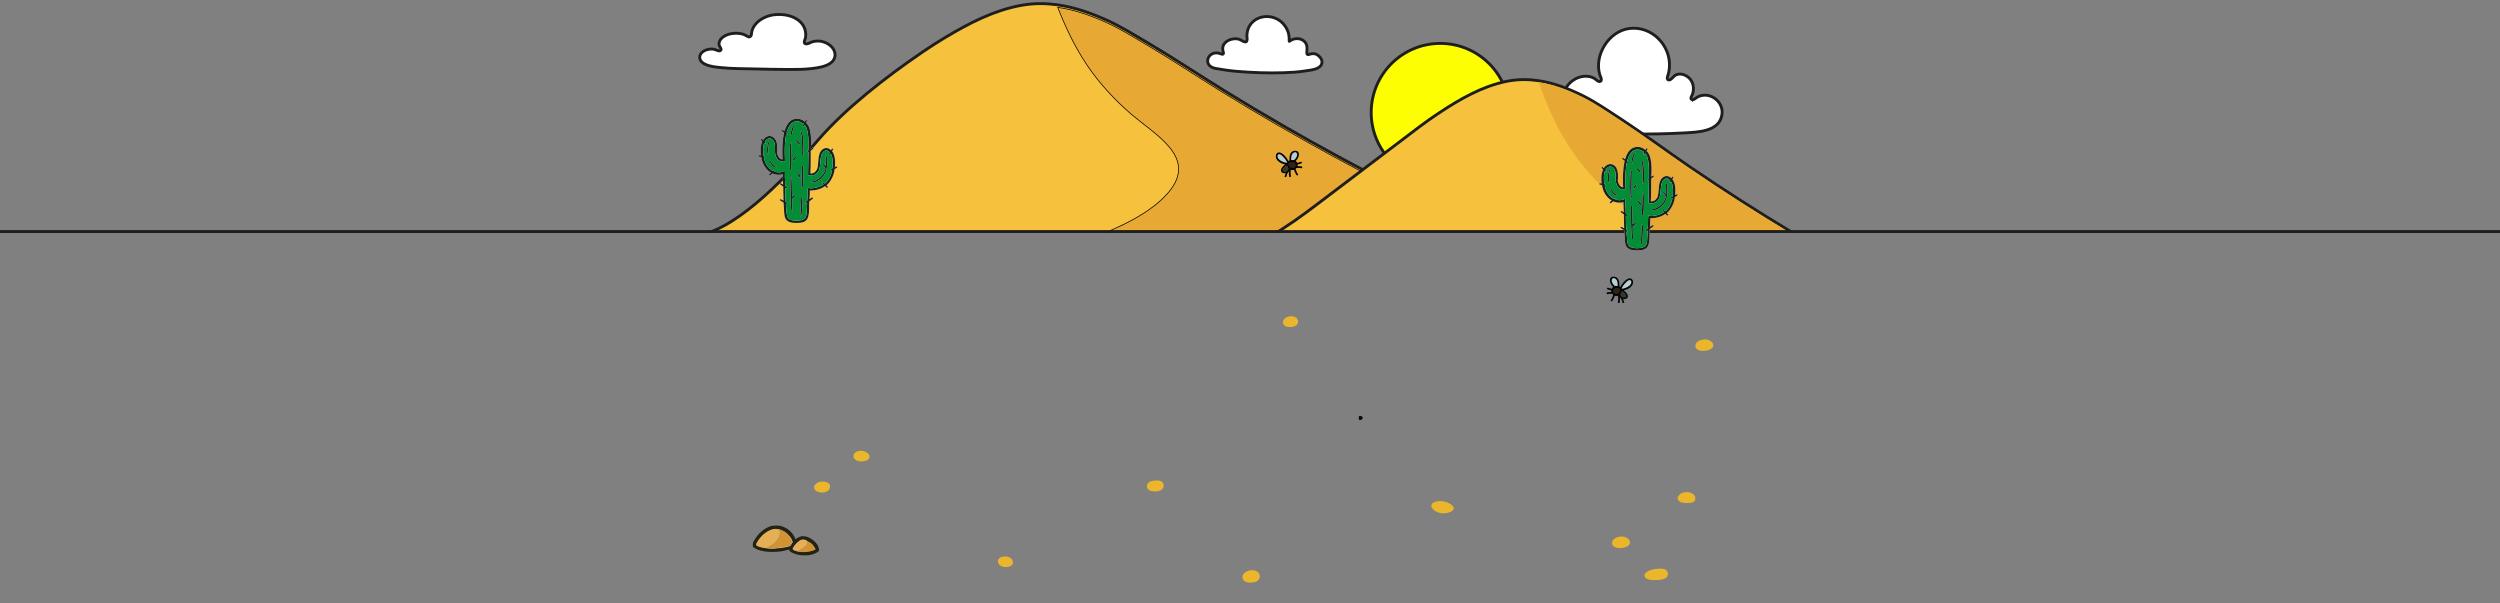 <svg width="3455" height="834" viewBox="0 0 3455 834" fill="none" xmlns="http://www.w3.org/2000/svg">
<rect x="0" y="0" width="3455" height="834" fill="#808080" stroke="none"/>
<path d="M2337.75 137.423C2340.24 138.987 2343.65 135.358 2345.65 134.251C2361.67 125.346 2381.73 139.436 2379.88 157.207C2377.25 182.501 2345.46 182.69 2326.23 183.758C2279.98 186.338 2232.25 185.1 2185.99 183.738C2175 183.413 2163.99 183.758 2153.06 182.214C2145.82 181.191 2137.88 179.654 2132.02 174.99C2124.67 169.16 2124.1 159.219 2130.05 152.002C2133.47 147.846 2138.81 145.735 2144.11 145.494C2146.78 145.371 2149.49 145.709 2152.03 146.524C2154.44 147.299 2156.69 149.123 2159.28 149.214C2163.16 149.351 2162.59 146.087 2161.89 143.423C2158.66 131.085 2162.64 119.497 2172.86 111.791C2178.31 107.687 2185.36 105.146 2192.33 105.355C2195.89 105.459 2199.42 106.28 2202.61 107.882C2204.98 109.068 2209.1 114.025 2211.94 112.377C2214.77 110.735 2211.44 105.12 2210.83 103.042C2202.94 76.041 2223.36 43.178 2251.5 39.419C2282.58 35.27 2309.29 62.564 2307.13 93.141C2306.92 96.189 2306.45 99.251 2305.65 102.202C2305.12 104.169 2303.28 107.641 2304.65 109.556C2307.43 113.419 2312.79 105.596 2314.6 104.41C2320.67 100.423 2328.18 102.664 2333.39 106.924C2337.94 110.631 2340.24 116.389 2340.32 122.174C2340.36 124.995 2339.88 127.835 2338.93 130.492C2338.31 132.193 2335.42 135.964 2337.75 137.43V137.423Z" fill="white" stroke="#1E1E1E" stroke-width="4" stroke-miterlimit="10"/>
<path d="M1809.97 74.858C1814.41 73.573 1818 73.702 1822.03 76.88C1825.2 79.375 1827.82 83.469 1826.76 87.643C1824.55 96.201 1811.19 96.824 1804.19 97.967C1794.27 99.592 1784.18 100.195 1774.14 100.513C1752.16 101.208 1730.08 100.387 1708.18 98.52C1698.62 97.708 1689.37 96.238 1679.97 94.601C1660.28 91.164 1669.91 67.573 1686.74 74.263C1691.61 76.135 1691.29 74.163 1689.95 69.537C1687.79 57.35 1703.39 50.957 1713.24 54.562C1721.43 59.217 1724.67 60.49 1723.2 49.463C1723.89 20.241 1761.15 13.819 1776.24 36.468C1785.21 49.232 1779.37 60.226 1782.99 56.408C1789.5 51.535 1800.49 52.414 1804.69 59.874C1806.32 62.324 1806.35 65.442 1806.29 68.277C1806.26 69.692 1805.24 74.891 1807.19 75.444C1807.68 75.582 1808.19 75.419 1808.67 75.26C1809.11 75.113 1809.54 74.975 1809.97 74.854L1809.97 74.858Z" fill="white" stroke="#1E1E1E" stroke-width="4" stroke-miterlimit="10"/>
<path d="M1073.15 20.099C1096.75 18.754 1115.79 31.194 1113.34 51.51C1113.06 53.801 1109.84 59.15 1112.68 60.32C1115.87 61.633 1119.15 58.958 1121.94 58.041C1125.41 56.898 1129.25 56.47 1132.96 56.843C1139.84 57.535 1146.41 61.15 1150.26 65.84C1155.56 72.294 1155.62 81.06 1148.54 86.651C1141.62 92.121 1130.44 93.752 1121.29 94.807C1110.54 96.043 1099.65 96.043 1088.82 95.993C1073.28 95.927 1057.75 95.68 1042.22 95.252C1026.69 94.824 1012.32 95.054 997.515 93.533C987.902 92.665 970.731 91.171 967.5 81.966C965.47 76.188 969.863 71.058 976.286 68.916C979.463 67.856 983.055 67.477 986.44 68.004C989.104 68.416 994.271 71.975 996.187 69.377C997.602 67.46 994.197 64.335 993.844 62.237C992.508 54.267 1001.05 48.478 1009.61 46.737C1014.31 45.776 1019.39 45.666 1024.12 46.584C1026.49 47.045 1028.57 47.743 1030.56 48.885C1032.67 50.099 1035.63 52.466 1037.63 49.747C1038.43 48.654 1038.47 47.314 1038.6 46.04C1040.11 31.545 1056.2 21.06 1073.15 20.094V20.099Z" fill="white" stroke="#1E1E1E" stroke-width="4" stroke-miterlimit="10"/>
<path d="M1990.5 251C2043.24 251 2086 208.243 2086 155.5C2086 102.757 2043.24 60 1990.5 60C1937.76 60 1895 102.757 1895 155.5C1895 208.243 1937.76 251 1990.5 251Z" fill="#FEFE03" stroke="#1E1E1E" stroke-width="4"/>
<mask id="mask0_269_276" style="mask-type:luminance" maskUnits="userSpaceOnUse" x="967" y="0" width="1518" height="322">
<path d="M2485 0H967V322H2485V0Z" fill="white"/>
</mask>
<g mask="url(#mask0_269_276)">
<path d="M2162 368.617L2160.1 368.717C2159.44 368.752 2158.78 368.786 2158.11 368.82V368.821C2106.52 371.539 2054.11 371.047 2001.71 370.104C1949.3 369.159 1896.91 367.763 1845.28 368.661H1845.23C1735.58 368.118 1506.45 369.561 1389.41 370.148L1367.56 370.254C1352.29 370.325 1309.73 370.325 1270.99 370.308C1251.63 370.299 1233.21 370.285 1219.64 370.273C1212.86 370.268 1207.28 370.263 1203.4 370.26C1201.46 370.258 1199.94 370.256 1198.91 370.255C1198.4 370.254 1198.01 370.254 1197.74 370.254C1197.71 370.254 1197.69 370.254 1197.66 370.254C1195.15 371.066 1192.43 370.926 1190.06 370.254H1124.54C1122.9 371.022 1121.06 371.003 1119.83 371V370.999C1068.89 370.953 1017.95 370.973 967 370.961H965V325.354L966.616 325.037L967.946 324.766C995.925 318.814 1027.05 297.171 1055.96 271.396C1085.26 245.275 1112 215.182 1130.48 193.695C1167.66 150.495 1222.88 107.425 1274.94 71.871L1276.75 70.644C1285.78 64.524 1294.93 58.665 1304.34 52.99L1307.41 51.149C1339.17 32.153 1373.99 13.995 1412.07 7.268L1413.62 7.002C1429.67 4.346 1445.39 4.466 1460.73 6.576L1462.94 6.893C1485.78 10.322 1507.81 18.096 1528.91 27.561L1530.68 28.363C1548.92 36.73 1566.33 47.511 1583.28 57.47L1586.71 59.492C1622.1 80.45 1656.25 103.277 1691.07 124.78L1695.9 127.753C1797.24 190.078 1902.92 246.966 2011.08 299.146L2018.36 302.65C2035.37 310.812 2052.46 318.849 2069.61 326.762L2076.96 330.145C2084.32 333.52 2091.69 336.873 2099.08 340.205C2102.18 341.602 2106.75 342.951 2111.52 344.632C2115.93 346.184 2120.58 348.045 2123.44 350.473C2127.87 352.265 2132.32 354.034 2136.78 355.769L2141.35 357.53L2141.37 357.538C2141.46 357.574 2141.55 357.609 2141.66 357.649C2141.76 357.688 2141.88 357.732 2141.99 357.777C2143.01 358.17 2144.25 358.737 2145.57 359.358L2145.61 359.383C2149.19 361.072 2153.41 363.188 2156.84 364.186L2156.9 364.203C2158.18 364.573 2159.2 364.738 2159.94 364.716L2162 364.655V368.617Z" fill="#F6C23E" stroke="#1E1E1E" stroke-width="4"/>
<path d="M1461.76 10.166C1483.93 13.321 1505.37 20.687 1526.04 29.818L1528.06 30.719C1544.37 38.028 1559.98 47.361 1575.35 56.459L1581.92 60.337C1617.2 81.05 1651.04 103.637 1685.75 125.168L1689.11 127.248C1789.88 189.451 1894.99 246.225 2002.59 298.297L2007.71 300.772C2024.63 308.93 2041.62 316.963 2058.67 324.873L2065.98 328.256C2073.3 331.629 2080.63 334.981 2087.98 338.311L2095.33 341.634C2098.53 343.079 2103.35 344.514 2107.9 346.114C2112.5 347.734 2116.81 349.518 2119.19 351.666L2119.26 351.726L2119.34 351.758C2123.86 353.586 2128.4 355.391 2132.96 357.161L2137.52 358.919C2138.84 359.494 2140.16 360.069 2141.48 360.641L2141.49 360.646L2141.57 360.679C2145.29 362.283 2149.02 363.872 2152.75 365.443C2102.24 368.013 2050.91 367.529 1999.52 366.604C1947.41 365.666 1895.22 364.276 1843.8 365.17C1729.06 364.602 1482.87 366.218 1373.18 366.731C1411.94 358.057 1459.9 346.409 1504.02 330.568C1549.13 314.37 1590.32 293.762 1613.53 267.408L1614.62 266.149C1624.94 254.06 1629.06 243.037 1628.82 232.819C1628.58 222.609 1624 213.29 1617.09 204.599C1610.18 195.909 1600.91 187.81 1591.24 180.035C1582.15 172.732 1572.74 165.73 1564.51 158.755L1562.88 157.359C1540.6 138.091 1520.68 116.55 1504.32 92.95L1502.75 90.659C1485.71 65.581 1472.72 37.953 1461.76 10.166ZM2141.55 360.668L2141.54 360.667C2141.54 360.666 2141.54 360.664 2141.53 360.663V360.661C2141.54 360.663 2141.54 360.666 2141.55 360.668Z" fill="#E7A933" stroke="black"/>
<path d="M2755.51 471.619L2753.63 471.729C2753.03 471.763 2752.44 471.796 2751.84 471.831V471.832C2705.58 474.535 2658.58 474.047 2611.61 473.108C2564.61 472.169 2517.65 470.781 2471.38 471.674H2471.33C2366.47 471.097 2139.75 472.769 2043.1 473.257V473.258C2029.41 473.329 1991.25 473.329 1956.53 473.312C1939.17 473.303 1922.66 473.288 1910.49 473.277C1904.41 473.272 1899.41 473.267 1895.93 473.264C1894.19 473.262 1892.83 473.261 1891.91 473.26L1890.86 473.258C1888.55 474.069 1886.07 473.926 1883.91 473.258H1825.32C1823.79 474.025 1822.09 474.003 1821.01 474V473.999C1775.34 473.953 1729.67 473.972 1684 473.961H1682V355.839L1683.58 355.497C1734.9 344.365 1778.49 313.96 1819.96 282.545L1959.87 176.561L1963.11 174.125C1970.68 168.475 1978.36 163.046 1986.24 157.777L1988.99 155.946C2017.46 137.054 2048.72 118.967 2082.93 112.263L2084.33 111.997C2098.76 109.347 2112.89 109.468 2126.68 111.571C2147.92 114.809 2168.36 122.748 2187.9 132.472L2189.49 133.271C2205.86 141.6 2221.48 152.333 2236.67 162.23L2239.75 164.241C2271.48 185.085 2302.11 207.796 2333.31 229.172L2337.64 232.128C2428.48 294.103 2523.22 350.672 2620.17 402.559L2626.7 406.045C2641.95 414.16 2657.26 422.152 2672.64 430.021C2681.42 434.515 2690.23 438.971 2699.06 443.389C2701.82 444.77 2705.88 446.097 2710.18 447.779C2714.12 449.318 2718.33 451.179 2720.92 453.611C2724.88 455.387 2728.86 457.14 2732.84 458.858L2736.94 460.61L2736.95 460.615L2736.96 460.619L2737.21 460.729C2737.3 460.767 2737.41 460.811 2737.51 460.857C2738.44 461.254 2739.56 461.823 2740.74 462.44C2740.75 462.444 2740.75 462.448 2740.76 462.452C2740.77 462.455 2740.77 462.458 2740.78 462.462C2743.99 464.149 2747.75 466.231 2750.79 467.214L2750.85 467.235C2751.98 467.599 2752.85 467.748 2753.45 467.729L2755.51 467.661V471.619Z" fill="#F6C23E" stroke="#1E1E1E" stroke-width="4"/>
<path d="M2751.72 469.835C2659.37 475.232 2563.99 467.887 2471.34 469.674C2366.47 469.097 2139.73 470.769 2043.09 471.258C2114.29 453.711 2223.2 423.529 2264.48 369.828C2301.46 321.727 2248.92 291.519 2217.9 261.741C2197.16 241.827 2178.67 219.483 2163.64 194.944C2148.11 169.583 2136.32 141.627 2126.38 113.552C2147.34 116.746 2167.57 124.592 2187.01 134.266C2203.83 142.634 2219.84 153.65 2235.58 163.91C2268.4 185.292 2299.87 208.689 2332.18 230.826C2424.41 294.006 2520.68 351.586 2619.23 404.326C2636.64 413.647 2654.14 422.807 2671.73 431.805C2680.52 436.302 2689.33 440.761 2698.16 445.181C2703.9 448.049 2715.33 450.847 2719.78 455.298C2725.22 457.735 2730.67 460.13 2736.16 462.455C2737.37 463.043 2738.59 463.631 2739.81 464.216C2739.81 464.216 2739.82 464.22 2739.82 464.223C2743.29 465.88 2746.76 467.521 2750.24 469.143C2750.73 469.374 2751.23 469.605 2751.72 469.835Z" fill="#E7A933"/>
</g>
<mask id="mask1_269_276" style="mask-type:luminance" maskUnits="userSpaceOnUse" x="1877" y="574" width="7" height="7">
<path d="M1883.5 580.721H1877.5V574.479H1883.5V580.721Z" fill="white"/>
</mask>
<g mask="url(#mask1_269_276)">
<path d="M1878.33 575.032C1876.91 576.434 1877.23 580.884 1879.95 580.717C1881.21 580.639 1883.45 578.91 1883.5 577.568C1883.56 575.896 1880.03 573.349 1878.33 575.032H1878.33Z" fill="#080705"/>
</g>
<path d="M0 320L3455 320" stroke="#1E1E1E" stroke-width="4"/>
<path d="M1132.09 665.981C1136.93 664.869 1146.53 665.235 1147.09 671.486C1148.27 684.662 1122.03 682.642 1125.28 671.726C1125.84 669.832 1130.1 666.44 1132.09 665.986V665.981Z" fill="#EBB62B"/>
<path d="M1187.44 623.209C1200.25 621.127 1209.04 635.377 1193.34 637.496C1177.51 639.63 1174.88 625.254 1187.44 623.209Z" fill="#EBB62B"/>
<path d="M1593.15 664.49C1598.22 663.629 1607.5 663.123 1608.12 669.964C1608.93 678.824 1598.66 679.879 1591.92 678.783C1582.57 677.269 1582.42 666.306 1593.15 664.49Z" fill="#EBB62B"/>
<path d="M1386.16 769.266C1400.88 766.751 1405.71 782.901 1391.09 783.673C1377.89 784.372 1374.39 771.275 1386.16 769.266Z" fill="#EBB62B"/>
<mask id="mask2_269_276" style="mask-type:luminance" maskUnits="userSpaceOnUse" x="1833" y="680" width="511" height="154">
<path d="M2343.23 680H1833V833.512H2343.23V680Z" fill="white"/>
</mask>
<g mask="url(#mask2_269_276)">
<path d="M2291.01 785.969C2297.45 785.52 2305.74 785.787 2304.94 794.173C2304.42 799.62 2297.46 800.869 2292.82 801.408C2265.81 804.551 2266.77 787.654 2291.01 785.969Z" fill="#EBB62B"/>
<path d="M1985.75 692.88C1999.62 690.032 2020.63 703.122 2001.43 708.552C1983.98 713.494 1968.26 696.472 1985.75 692.88Z" fill="#EBB62B"/>
<path d="M2238.79 741.615C2252.14 739.771 2260.43 754.62 2241.8 757.179C2224.2 759.596 2223.28 743.759 2238.79 741.615Z" fill="#EBB62B"/>
<path d="M2327.23 680.397C2342.53 677.288 2349.55 693.323 2336.07 694.906C2332.64 695.309 2325.23 695.405 2322.38 693.805C2314.3 689.254 2320.48 681.77 2327.23 680.397Z" fill="#EBB62B"/>
</g>
<path d="M2353.96 469.158C2367.3 467.314 2375.59 482.163 2356.96 484.722C2339.37 487.139 2338.44 471.303 2353.96 469.158Z" fill="#EBB62B"/>
<path d="M1727.98 788.195C1742.94 786.011 1746.15 802.812 1732.12 804.86C1712.37 807.748 1713.02 790.38 1727.98 788.195Z" fill="#EBB62B"/>
<path d="M1782.57 437.17C1795.61 435.266 1798.41 449.91 1786.18 451.696C1768.96 454.213 1769.53 439.074 1782.57 437.17Z" fill="#EBB62B"/>
<mask id="mask3_269_276" style="mask-type:luminance" maskUnits="userSpaceOnUse" x="1763" y="208" width="37" height="37">
<path d="M1763 208H1800V245H1763V208Z" fill="white"/>
</mask>
<g mask="url(#mask3_269_276)">
<path d="M1788.1 222.39C1788.12 222.355 1788.07 222.208 1788.1 222.192C1788.15 222.159 1788.36 222.236 1788.47 222.169C1788.55 222.123 1789.48 220.987 1789.65 220.798C1791.58 218.669 1792.77 216.606 1793.24 213.8C1793.51 212.226 1793.32 210.763 1791.91 209.791C1790.76 208.998 1790.05 209.251 1788.84 209.673C1784.14 211.306 1784.16 215.661 1783.82 219.937C1783.75 220.819 1783.51 221.69 1783.62 222.591C1783.79 222.57 1784.28 222.491 1784.37 222.491H1785.86C1785.9 222.491 1786.08 222.386 1786.25 222.382C1786.6 222.377 1787.94 222.646 1788.1 222.39Z" fill="#B7CFD4"/>
<path d="M1764.71 214.243C1764.7 214.272 1764.52 214.26 1764.47 214.628C1763.68 219.691 1770.8 223.639 1774.78 224.952C1776.39 225.485 1778.13 225.941 1779.83 225.857C1780.04 225.643 1778.84 223.472 1778.64 223.111C1778.29 222.487 1777.7 221.473 1777.26 220.896C1777.11 220.691 1776.75 220.476 1776.72 220.442C1776.66 220.347 1776.54 219.906 1776.41 219.758C1775.67 218.867 1775.01 218.012 1774.14 217.188C1773.06 216.156 1772.11 214.874 1770.87 213.877C1769.48 212.746 1766.65 211.161 1765.16 212.898C1765.06 213.017 1764.67 213.635 1764.65 213.751C1764.61 213.95 1764.75 214.146 1764.71 214.243Z" fill="#B7CFD4"/>
<path d="M1784.6 223.697C1784.61 223.71 1784.68 223.744 1784.7 223.786L1783.44 223.969C1782.69 224.184 1782.49 224.234 1781.89 224.537C1781.4 224.784 1781.11 224.732 1780.74 225.233C1780.87 225.301 1780.67 225.456 1780.65 225.635C1780.59 226.257 1780.78 226.989 1780.56 227.582C1780.73 228.54 1781.41 229.964 1782 230.743L1782.81 231.466C1783.07 231.766 1783.36 231.863 1783.71 232.008C1784.2 232.214 1784.89 232.422 1785.41 232.549C1787.48 233.057 1789.64 232.164 1790.44 230.201C1790.88 229.118 1791.14 228.039 1790.89 226.858C1790.6 225.805 1789.55 224.483 1788.62 224.09C1788.51 224.041 1788.42 223.973 1788.4 223.969C1788.24 223.934 1788.01 223.955 1787.88 224.056L1787.92 223.879C1787.81 223.864 1787.68 223.896 1787.56 223.879C1786.58 223.714 1785.73 223.738 1784.78 223.607C1784.74 223.602 1784.69 223.611 1784.65 223.608C1784.6 223.626 1784.6 223.655 1784.6 223.697H1784.6Z" fill="#302312"/>
<path d="M1778.04 228.881C1776.13 230.191 1774.37 231.456 1773.22 233.498C1772.9 234.055 1772.39 235.213 1772.64 235.832C1773.12 237.055 1776.13 237.255 1777.2 236.922C1778.64 236.473 1779.86 234.831 1780.34 233.483C1780.41 233.282 1780.6 232.797 1780.56 232.615C1780.49 232.315 1779.57 231.422 1779.35 231C1779.24 230.778 1779.18 230.436 1779.1 230.218C1778.9 229.693 1778.64 229.181 1778.57 228.61C1778.53 228.569 1778.12 228.828 1778.04 228.881H1778.04Z" fill="#35372D"/>
<path d="M1763.14 214.604C1763.35 213.73 1764 212.483 1764.66 211.867C1767.35 209.335 1771.16 211.307 1773.46 213.316C1774.27 214.03 1775.37 215.088 1776.09 215.892C1776.59 216.445 1777.23 217.282 1777.69 217.885C1778.75 219.28 1779.83 220.867 1780.5 222.489C1780.57 222.54 1781.98 221.97 1782.01 221.727C1782.06 218.652 1781.91 215.134 1783.37 212.35C1783.95 211.24 1785.18 209.784 1786.25 209.131C1787.31 208.485 1789.53 207.867 1790.75 208.025C1792.31 208.228 1794.19 209.651 1794.73 211.143C1794.76 211.24 1794.77 211.417 1794.81 211.545C1794.86 211.718 1795.05 212.361 1795.05 212.471V214.322C1795.05 215.777 1793.67 218.731 1792.84 219.908C1792.17 220.855 1791.3 221.635 1790.57 222.53C1791.49 223.144 1792.42 224.013 1792.65 225.149C1794.15 224.823 1795.64 224.163 1797.11 223.803C1797.42 223.728 1797.78 223.623 1798.09 223.619C1798.98 223.607 1799.45 224.199 1799.21 225.068C1798.89 226.209 1796.65 226.356 1795.63 226.656C1795.01 226.837 1793.31 227.123 1793.42 227.945C1793.51 228.547 1793.11 228.989 1793.06 229.535C1793.79 229.636 1794.52 229.546 1795.25 229.576C1796.12 229.612 1797.24 229.678 1798.11 229.841C1798.37 229.891 1798.99 230.029 1799.21 230.14C1799.82 230.458 1800.16 231.423 1799.93 232.071C1799.67 232.264 1799.62 232.37 1799.29 232.474C1799.16 232.513 1799.02 232.552 1798.89 232.554C1798.2 232.565 1797.18 232.128 1796.37 232.072C1795.57 232.017 1794.76 232.021 1793.96 232.061C1793.55 232.081 1793.14 232.111 1792.74 232.148C1792.5 232.17 1791.91 232.121 1791.75 232.332C1791.51 232.64 1791.23 232.876 1790.96 233.146C1790.74 233.353 1790.43 233.661 1790.54 233.995C1790.99 235.35 1791.9 237.454 1792.56 238.726C1792.97 239.517 1794.13 240.768 1794.01 241.603C1793.9 242.353 1792.98 242.658 1792.33 242.415C1791.79 242.212 1791.13 241 1790.83 240.466C1789.8 238.678 1789.06 236.661 1788.32 234.738C1788.27 234.611 1787.23 234.97 1787.1 235.004C1786.59 235.132 1786.06 235.252 1785.53 235.204C1785.2 235.173 1783.83 234.387 1783.78 234.97C1783.67 236.303 1783.55 237.637 1783.58 238.976C1783.61 240.334 1783.78 241.682 1784.01 243.019C1784.02 243.07 1784.01 243.129 1784.01 243.18C1784.1 243.704 1784.19 244.096 1783.82 244.552C1783.48 244.963 1782.91 245.084 1782.41 244.951C1782.36 244.936 1782.17 244.68 1782.01 244.709C1781.94 244.568 1781.82 244.359 1781.77 244.226C1781.74 244.123 1781.64 243.835 1781.61 243.744C1781.59 243.654 1781.54 243.52 1781.53 243.502C1781.52 243.431 1781.55 243.334 1781.53 243.261C1781.46 242.857 1781.42 242.386 1781.37 241.973C1781.32 241.552 1781.25 241.086 1781.21 240.685C1781.12 239.436 1781.07 238.146 1781.21 236.902C1779.89 238.266 1778.96 240.29 1778.33 242.092C1778.12 242.715 1777.93 243.8 1777.71 244.285C1777.58 244.584 1777.15 244.746 1777.06 244.951C1776.68 244.941 1776.3 244.998 1775.94 244.87C1775.52 244.721 1775.27 244.048 1775.34 243.648C1775.39 243.41 1775.51 243.196 1775.62 242.979C1776.02 242.17 1776.11 241.271 1776.46 240.446C1776.54 240.242 1776.99 239.531 1776.89 239.397C1776.84 239.324 1776.01 239.431 1775.88 239.432C1775.49 239.433 1775.1 239.421 1774.71 239.387C1773.95 239.32 1773.18 239.177 1772.48 238.87C1770.77 238.122 1770.01 236.41 1770.35 234.585C1770.76 232.418 1772.29 230.519 1773.85 229.053C1774.54 228.408 1775.31 227.808 1776.09 227.284C1775.97 227.367 1774.97 226.988 1774.82 226.947C1771.21 226.007 1767.25 224.229 1764.98 221.127C1763.69 219.366 1762.61 216.813 1763.14 214.607V214.604ZM1791.74 217.051C1792.22 216.062 1792.56 214.984 1792.67 213.889C1792.79 212.761 1792.52 211.908 1791.72 211.093C1791.42 210.79 1791.09 210.508 1790.68 210.395C1789.73 210.133 1788.48 210.617 1787.67 211.095C1786.82 211.596 1786.09 212.317 1785.6 213.183C1784.92 214.378 1784.64 215.758 1784.5 217.112C1784.43 217.8 1784.39 218.492 1784.36 219.184C1784.34 219.902 1784.27 220.653 1784.42 221.362C1784.47 221.358 1784.52 221.337 1784.58 221.319C1785.35 221.079 1786.34 221.138 1787.12 221.177C1787.43 221.192 1787.75 221.219 1788.05 221.177C1788.9 221.059 1789.65 220.076 1790.17 219.467C1790.79 218.734 1791.32 217.92 1791.74 217.052V217.051ZM1781.98 229.816C1783.53 232.231 1787.33 233.169 1789.41 230.864C1790.87 229.241 1790.78 226.864 1789.32 225.29C1788.45 224.363 1787.2 224.154 1785.97 224.124C1785.61 224.115 1785.25 224.131 1784.9 224.171C1783.57 224.318 1780.99 224.82 1781.03 226.589C1781.05 227.719 1781.37 228.865 1781.98 229.816ZM1773.22 233.498C1772.9 234.055 1772.39 235.213 1772.64 235.832C1773.12 237.055 1776.13 237.255 1777.2 236.921C1778.64 236.472 1779.86 234.83 1780.34 233.483C1780.41 233.282 1780.6 232.796 1780.56 232.615C1780.49 232.315 1779.57 231.422 1779.35 231C1779.24 230.778 1779.18 230.436 1779.1 230.218C1778.9 229.693 1778.64 229.181 1778.57 228.61C1778.53 228.569 1778.12 228.828 1778.04 228.881C1776.13 230.191 1774.37 231.456 1773.22 233.498ZM1765.7 217.295C1766.85 221.235 1772.92 224.137 1776.65 224.787C1777.05 224.857 1778.34 225.082 1778.62 224.91C1778.71 224.858 1778.8 224.724 1778.82 224.62C1778.88 224.167 1777.61 221.935 1777.29 221.445C1777.16 221.238 1776.85 221.018 1776.81 220.721C1776.82 220.722 1776.82 220.723 1776.82 220.723C1776.82 220.723 1776.82 220.723 1776.81 220.721C1774.89 218.419 1771.27 213.39 1768.13 213.084C1765.68 212.846 1765.14 215.375 1765.7 217.295Z" fill="#040507"/>
</g>
<mask id="mask4_269_276" style="mask-type:luminance" maskUnits="userSpaceOnUse" x="1048" y="164" width="110" height="145">
<path d="M1157.38 164H1048V308.232H1157.38V164Z" fill="white"/>
</mask>
<g mask="url(#mask4_269_276)">
<path d="M1121.62 239.733C1121.08 239.787 1120.47 239.693 1119.93 239.733C1120.2 236.534 1120.26 233.334 1120.34 230.131C1120.45 225.913 1120.44 221.714 1120.44 217.502C1120.43 214.357 1120.45 211.211 1120.44 208.066C1121.48 207.501 1124.25 205.754 1124.25 204.453C1124.25 204.032 1123.78 203.832 1123.39 203.909C1122.63 204.059 1121.35 205.24 1120.54 205.533C1120.46 205.423 1120.73 203.186 1120.75 202.816C1121.17 194.209 1121.38 178.678 1115.86 171.65C1115.25 170.875 1114.65 170.289 1113.77 169.837C1114.19 169.027 1116.03 167.064 1115.05 166.196C1113.87 165.148 1112.74 167.49 1112.28 168.25C1106.48 162.642 1096.5 162.489 1090.81 168.353C1087.54 171.726 1085.5 176.748 1084.19 181.192C1083.37 180.801 1080.48 178.174 1080.02 180.062C1079.91 180.521 1080.34 180.972 1080.65 181.285C1081.43 182.064 1082.58 182.583 1083.44 183.277L1083.56 183.603C1083.33 184.391 1083.14 185.194 1082.99 186.001C1081.19 195.609 1080.89 205.586 1081.21 215.342C1081.26 217.008 1081.32 218.657 1081.41 220.323C1078.12 220.045 1076.15 217.626 1075.04 214.727C1074.71 213.845 1074.11 212.131 1074.02 211.233C1073.92 210.178 1074.2 209.008 1074.23 207.951C1074.39 201.705 1074.28 192.74 1068.13 189.186C1062.91 186.166 1057.52 188.824 1054.56 193.517C1054.46 193.538 1053.32 192.262 1053.06 192.136C1052.77 191.995 1051.97 191.856 1051.74 192.142C1051.24 192.771 1051.75 193.548 1052.14 194.082C1052.36 194.374 1053.58 195.431 1053.57 195.604C1053.55 195.776 1053.15 196.387 1053.05 196.632C1051.23 201.053 1050.9 205.76 1051.11 210.519C1051.18 211.97 1051.5 213.424 1051.53 214.88C1050.52 214.799 1049.54 214.39 1048.55 214.722C1048 214.904 1047.92 215.148 1048.06 215.731C1048.38 217.127 1051.74 216.787 1051.99 217.134C1052.89 223.163 1054.92 228.495 1058.92 233.106C1060.73 235.185 1062.9 237.311 1065.39 238.502C1065.11 239.552 1061.56 241.077 1063.14 242.243C1064.65 243.357 1066.31 240.427 1067.5 239.833C1068.7 240.109 1069.79 240.673 1070.98 240.979C1074.41 241.864 1078.42 241.838 1081.82 240.863L1082.23 255.035C1081.38 254.552 1077.88 251.773 1078.02 254.268C1078.05 254.821 1078.41 255.098 1078.8 255.443C1079.88 256.406 1081.24 257.047 1082.42 257.876C1082.51 260.814 1082.47 263.758 1082.54 266.696C1082.58 268.488 1082.72 270.339 1082.75 272.131C1082.78 273.822 1082.64 275.549 1082.85 277.218C1081.81 276.852 1080.89 276.074 1079.84 275.659C1079.08 275.36 1077.52 274.812 1077.72 276.235C1077.86 277.237 1080.34 278.375 1081.2 278.922C1081.8 279.3 1082.34 279.763 1082.96 280.058C1082.91 281.906 1083.15 283.749 1083.26 285.589C1083.52 289.872 1083.58 294.819 1084.44 298.994C1086.33 308.156 1096.07 308.517 1103.76 308.136C1110.51 307.8 1115.53 305.723 1117.21 298.684C1118.5 293.253 1118.18 287.238 1118.28 281.682L1118.51 278.313C1119.29 277.472 1123.63 274.825 1123.81 273.969C1123.87 273.661 1123.37 272.999 1123.08 272.877C1122.56 272.659 1121.61 273.428 1121.09 273.606L1118.69 275.163C1119.01 271.445 1119.33 267.668 1119.21 263.913C1119.21 263.715 1119.13 263.544 1119.11 263.354C1124.56 263.395 1130.29 262.417 1135.27 260.155C1137.05 259.344 1138.61 258.334 1140.21 257.22C1140.99 257.783 1142.04 259.392 1142.99 259.546C1143.64 259.651 1144.05 259.622 1144.07 258.886C1144.09 258.105 1143.5 257.488 1143.03 256.937C1142.87 256.753 1142.11 256.117 1142.21 255.96C1144.22 254.669 1145.82 252.539 1147.17 250.589C1150.67 245.518 1152.86 239.848 1153.46 233.674C1154.32 233.17 1157.4 231.908 1157.38 230.763C1157.34 228.564 1153.87 231.155 1153.72 231.001C1153.77 230.647 1153.89 230.279 1153.92 229.922C1154.49 224.081 1154.2 215.543 1150.99 210.47C1150.66 209.946 1150.23 209.501 1149.91 208.973C1150.36 208.308 1150.82 207.647 1151.13 206.904C1151.38 206.334 1151.68 205.96 1151.11 205.466C1150.45 204.89 1149.8 205.637 1149.35 206.147C1149.15 206.376 1148.47 207.513 1148.33 207.48C1148.23 207.458 1147.08 206.417 1146.81 206.228C1143.17 203.674 1139.41 204.142 1136.11 206.973C1129.69 212.469 1131.66 224.58 1129.74 232.235C1128.8 235.942 1125.56 239.332 1121.62 239.732L1121.62 239.733Z" fill="#FAFAFA"/>
<path d="M1121.62 239.733C1125.56 239.334 1128.8 235.943 1129.73 232.237C1131.66 224.582 1129.69 212.47 1136.11 206.974C1139.41 204.143 1143.17 203.675 1146.81 206.229C1147.07 206.418 1148.23 207.459 1148.33 207.481C1148.47 207.514 1149.15 206.378 1149.35 206.148C1149.8 205.638 1150.45 204.891 1151.11 205.468C1151.68 205.961 1151.38 206.335 1151.13 206.905C1150.82 207.649 1150.36 208.309 1149.91 208.974C1150.23 209.502 1150.65 209.948 1150.98 210.472C1154.19 215.544 1154.49 224.082 1153.92 229.924C1153.88 230.28 1153.77 230.649 1153.72 231.003C1153.87 231.157 1157.34 228.565 1157.38 230.764C1157.4 231.909 1154.32 233.171 1153.46 233.675C1152.86 239.849 1150.67 245.519 1147.16 250.591C1145.82 252.541 1144.22 254.67 1142.21 255.961C1142.11 256.118 1142.87 256.754 1143.03 256.938C1143.5 257.489 1144.09 258.106 1144.07 258.887C1144.05 259.623 1143.64 259.652 1142.99 259.547C1142.03 259.394 1140.99 257.784 1140.21 257.221C1138.61 258.335 1137.05 259.345 1135.26 260.156C1130.29 262.419 1124.56 263.397 1119.1 263.355C1119.13 263.545 1119.21 263.717 1119.21 263.914C1119.33 267.67 1119.01 271.446 1118.69 275.165L1121.09 273.607C1121.61 273.428 1122.56 272.66 1123.08 272.878C1123.37 273 1123.87 273.662 1123.81 273.97C1123.63 274.826 1119.28 277.474 1118.5 278.315L1118.28 281.683C1118.17 287.24 1118.5 293.255 1117.21 298.686C1115.53 305.725 1110.51 307.802 1103.75 308.137C1096.07 308.518 1086.33 308.157 1084.44 298.996C1083.58 294.821 1083.52 289.873 1083.26 285.591C1083.15 283.75 1082.91 281.907 1082.96 280.06C1082.33 279.764 1081.79 279.302 1081.2 278.923C1080.34 278.376 1077.86 277.238 1077.72 276.236C1077.52 274.813 1079.08 275.362 1079.84 275.661C1080.89 276.076 1081.8 276.853 1082.85 277.219C1082.64 275.551 1082.78 273.823 1082.75 272.132C1082.72 270.34 1082.58 268.49 1082.54 266.697C1082.47 263.759 1082.51 260.815 1082.42 257.877C1081.24 257.049 1079.88 256.407 1078.8 255.444C1078.41 255.098 1078.05 254.823 1078.02 254.269C1077.88 251.774 1081.38 254.553 1082.23 255.037L1081.82 240.864C1078.42 241.839 1074.41 241.865 1070.97 240.98C1069.79 240.674 1068.7 240.11 1067.5 239.835C1066.31 240.428 1064.64 243.359 1063.14 242.245C1061.56 241.078 1065.1 239.554 1065.39 238.504C1062.89 237.312 1060.73 235.186 1058.92 233.108C1054.92 228.496 1052.89 223.165 1051.99 217.135C1051.74 216.789 1048.38 217.128 1048.06 215.732C1047.92 215.15 1048 214.906 1048.55 214.724C1049.54 214.391 1050.52 214.8 1051.53 214.881C1051.5 213.425 1051.18 211.971 1051.11 210.52C1050.89 205.761 1051.23 201.054 1053.05 196.633C1053.15 196.388 1053.55 195.774 1053.56 195.605C1053.58 195.436 1052.36 194.375 1052.14 194.083C1051.75 193.549 1051.24 192.773 1051.74 192.143C1051.97 191.857 1052.77 191.996 1053.06 192.138C1053.32 192.264 1054.45 193.54 1054.55 193.518C1057.52 188.825 1062.91 186.167 1068.13 189.188C1074.28 192.741 1074.39 201.707 1074.23 207.953C1074.2 209.009 1073.92 210.18 1074.02 211.234C1074.1 212.132 1074.7 213.846 1075.04 214.728C1076.15 217.627 1078.12 220.047 1081.41 220.324C1081.32 218.658 1081.26 217.009 1081.21 215.344C1080.89 205.588 1081.19 195.611 1082.99 186.002C1083.14 185.196 1083.33 184.392 1083.56 183.605L1083.43 183.278C1082.58 182.584 1081.43 182.065 1080.65 181.286C1080.34 180.973 1079.91 180.522 1080.02 180.064C1080.48 178.176 1083.37 180.803 1084.18 181.194C1085.49 176.749 1087.54 171.727 1090.81 168.355C1096.5 162.49 1106.48 162.643 1112.27 168.251C1112.74 167.492 1113.87 165.15 1115.05 166.197C1116.03 167.065 1114.19 169.029 1113.76 169.839C1114.65 170.29 1115.25 170.876 1115.86 171.651C1121.38 178.679 1121.17 194.211 1120.75 202.817C1120.73 203.187 1120.46 205.424 1120.54 205.534C1121.35 205.242 1122.63 204.061 1123.39 203.91C1123.78 203.833 1124.25 204.034 1124.25 204.454C1124.25 205.756 1121.47 207.502 1120.43 208.068C1120.45 211.212 1120.43 214.358 1120.43 217.503C1120.44 221.715 1120.44 225.914 1120.34 230.133C1120.26 233.335 1120.2 236.535 1119.92 239.734C1120.47 239.695 1121.08 239.789 1121.62 239.734L1121.62 239.733ZM1110.67 170.932C1110.66 170.911 1110.23 170.738 1110.2 170.737C1110.07 170.728 1109.99 170.898 1109.86 170.878C1109.44 170.818 1107.17 169.171 1106.46 168.83C1103.9 167.605 1101.22 167.439 1098.46 168.097C1093.13 169.37 1090.34 174.593 1088.52 179.319C1088.15 180.287 1087.17 182.737 1087.08 183.637C1087.02 184.205 1088.17 184.86 1088.28 185.482C1088.34 185.843 1087.99 186.14 1088.09 186.535C1087.48 186.593 1086.99 186.205 1086.45 186.021C1086.21 187.967 1085.79 189.894 1085.53 191.838C1084.26 201.614 1084.45 210.579 1084.81 220.37C1084.83 221.084 1084.77 221.805 1084.81 222.519C1084.14 222.853 1083.95 223.314 1083.11 223.404C1077.16 224.042 1073.23 219.774 1071.71 214.468C1069.87 208.044 1072.93 198.639 1068.06 193.36C1064.23 189.208 1059.19 191.835 1056.88 196.034C1057.28 196.599 1058.56 197.258 1058.34 198.015C1058.04 199.092 1056.67 198.331 1056.15 197.83C1053.95 203.485 1054.42 209.747 1055.35 215.629C1055.83 216.088 1057.65 216.924 1057.69 217.609C1057.75 218.68 1055.98 217.674 1055.74 217.858C1056.32 220.22 1056.89 222.573 1057.87 224.807C1059.49 228.465 1062.13 231.881 1065.24 234.389C1065.69 234.755 1067.88 236.347 1068.31 236.351C1069.04 236.36 1069.75 235.349 1070.42 236.19C1070.83 236.703 1070.64 237.227 1070.67 237.272C1070.74 237.361 1071.73 237.597 1071.94 237.646C1074.93 238.35 1078.94 238.413 1081.84 237.342C1082.65 237.043 1082.56 236.706 1083.06 236.402C1083.99 235.844 1084.61 236.454 1084.7 237.417C1084.92 239.726 1084.64 242.538 1084.69 244.923C1084.74 246.925 1084.95 248.973 1085.01 250.974C1085.07 252.918 1084.83 254.941 1085.21 256.831C1085.93 257.229 1088.08 258.662 1088.1 259.501C1088.1 259.755 1087.93 260.02 1087.73 260.172C1086.86 260.843 1085.89 259.77 1085.11 259.503C1085.28 266.008 1085.3 272.514 1085.83 278.995C1086.37 279.501 1087.91 280.542 1087.99 281.273C1088.06 281.889 1087.76 282.215 1087.14 282.128C1086.98 282.106 1086.05 281.663 1086.03 281.79C1086.03 283.41 1086.3 285.016 1086.45 286.617C1086.76 290.152 1087.04 298.183 1088.82 300.976C1091.77 305.576 1102.39 305.434 1107.09 304.388C1114.48 302.746 1114.66 297.34 1115 290.931C1115.11 288.716 1115.22 286.475 1115.31 284.259C1115.36 282.977 1115.37 281.685 1115.41 280.403C1114.83 280.701 1113.45 281.777 1112.93 280.976C1112.21 279.855 1114.83 277.943 1115.59 277.356C1116.24 272.742 1115.76 268.018 1116.13 263.407C1116.21 262.388 1116.38 258.34 1118.18 259.609C1118.35 259.731 1118.49 260.055 1118.56 260.07C1120.06 260.419 1123.29 260.073 1124.89 259.848C1129.57 259.192 1134.14 257.368 1138.21 255.034C1137.86 254.524 1136.21 253.133 1136.37 252.542C1136.42 252.381 1136.88 251.919 1136.94 251.638C1138.28 251.776 1139.22 252.808 1140 253.801C1142.52 251.776 1144.53 249.07 1146.13 246.272C1147.8 243.368 1148.94 240.342 1149.66 237.064C1149.69 236.902 1150.13 234.958 1149.97 235.01C1149.32 235.626 1147.54 235.495 1147.78 234.366C1147.92 233.678 1149.84 232.997 1150.38 232.546C1150.72 230.553 1150.71 228.549 1150.73 226.532C1150.76 224.091 1150.78 221.699 1150.41 219.259C1150.04 216.742 1149.32 214.241 1147.91 212.108C1147.78 212.108 1146.99 214.101 1146.18 214.034C1144.63 213.904 1146.04 211.213 1146.43 210.517C1145.16 209.163 1143.8 207.803 1141.75 207.892C1140.74 207.936 1139.8 208.372 1138.99 208.94C1131.1 214.521 1135.98 229.84 1130.49 237.506C1127.94 241.061 1123.86 243.005 1119.46 242.717C1118.96 242.684 1116.99 242.404 1116.75 242.034L1117.26 209.797C1117.08 209.664 1116.9 209.928 1116.68 209.95C1116.21 209.999 1115.58 209.444 1115.6 208.974C1115.63 208.402 1116.8 207.787 1117.26 207.519C1117.12 199.684 1117.67 191.682 1116.42 183.931C1115.96 181.072 1115.11 177.668 1113.71 175.131C1113.26 174.309 1112.62 173.598 1112.22 172.772L1111.2 174.466C1110.62 175.102 1109.76 175.347 1109.5 174.314C1109.24 173.313 1110.85 171.175 1110.67 170.932H1110.67Z" fill="#1E1E1E"/>
<path d="M1110.67 170.933C1110.85 171.176 1109.24 173.312 1109.5 174.314C1109.76 175.347 1110.62 175.102 1111.2 174.466L1112.22 172.773C1112.63 173.599 1113.26 174.309 1113.72 175.132C1115.12 177.669 1115.96 181.072 1116.42 183.931C1117.67 191.682 1117.12 199.684 1117.26 207.52C1116.8 207.787 1115.63 208.403 1115.6 208.975C1115.58 209.444 1116.21 209.998 1116.68 209.951C1116.9 209.929 1117.08 209.665 1117.26 209.798L1116.75 242.034C1116.99 242.404 1118.97 242.684 1119.46 242.717C1123.87 243.006 1127.94 241.062 1130.49 237.507C1135.98 229.84 1131.1 214.522 1139 208.94C1139.8 208.373 1140.74 207.936 1141.75 207.892C1143.8 207.803 1145.16 209.163 1146.43 210.517C1146.05 211.214 1144.63 213.904 1146.18 214.034C1146.99 214.102 1147.78 212.109 1147.91 212.109C1149.33 214.241 1150.04 216.742 1150.41 219.259C1150.78 221.699 1150.76 224.091 1150.73 226.532C1150.71 228.549 1150.72 230.553 1150.38 232.547C1149.84 232.998 1147.92 233.678 1147.78 234.366C1147.54 235.495 1149.32 235.626 1149.97 235.01C1150.13 234.959 1149.7 236.903 1149.66 237.064C1148.94 240.342 1147.8 243.368 1146.13 246.273C1144.53 249.071 1142.53 251.776 1140.01 253.802C1139.22 252.809 1138.28 251.776 1136.94 251.638C1136.88 251.92 1136.42 252.382 1136.38 252.543C1136.21 253.134 1137.86 254.525 1138.21 255.034C1134.14 257.369 1129.58 259.193 1124.89 259.848C1123.29 260.073 1120.07 260.419 1118.56 260.071C1118.49 260.055 1118.35 259.732 1118.18 259.61C1116.38 258.341 1116.21 262.388 1116.13 263.407C1115.76 268.018 1116.24 272.743 1115.6 277.356C1114.84 277.943 1112.21 279.855 1112.94 280.976C1113.45 281.778 1114.83 280.702 1115.41 280.404C1115.37 281.686 1115.36 282.977 1115.31 284.259C1115.22 286.475 1115.11 288.717 1115 290.932C1114.66 297.34 1114.48 302.746 1107.09 304.388C1102.39 305.434 1091.77 305.576 1088.83 300.977C1087.04 298.183 1086.76 290.152 1086.45 286.617C1086.3 285.016 1086.03 283.411 1086.04 281.79C1086.05 281.663 1086.98 282.107 1087.14 282.129C1087.76 282.215 1088.06 281.889 1087.99 281.273C1087.91 280.543 1086.37 279.502 1085.83 278.996C1085.3 272.514 1085.28 266.008 1085.11 259.503C1085.9 259.771 1086.87 260.843 1087.73 260.172C1087.93 260.02 1088.1 259.756 1088.1 259.501C1088.08 258.663 1085.93 257.229 1085.21 256.831C1084.83 254.941 1085.07 252.919 1085.01 250.974C1084.95 248.973 1084.74 246.925 1084.69 244.923C1084.64 242.538 1084.92 239.727 1084.7 237.418C1084.61 236.455 1084 235.844 1083.06 236.403C1082.56 236.706 1082.66 237.043 1081.85 237.342C1078.94 238.414 1074.93 238.35 1071.94 237.646C1071.74 237.597 1070.74 237.362 1070.67 237.273C1070.64 237.227 1070.83 236.703 1070.42 236.191C1069.75 235.35 1069.04 236.36 1068.32 236.352C1067.88 236.347 1065.69 234.755 1065.24 234.389C1062.13 231.881 1059.49 228.465 1057.88 224.807C1056.89 222.573 1056.32 220.221 1055.74 217.858C1055.98 217.675 1057.75 218.68 1057.69 217.609C1057.65 216.925 1055.83 216.088 1055.35 215.63C1054.42 209.748 1053.95 203.485 1056.15 197.83C1056.67 198.331 1058.04 199.091 1058.34 198.015C1058.56 197.259 1057.28 196.599 1056.89 196.034C1059.19 191.834 1064.23 189.208 1068.06 193.361C1072.94 198.639 1069.87 208.045 1071.71 214.468C1073.23 219.774 1077.16 224.042 1083.11 223.404C1083.95 223.315 1084.14 222.853 1084.81 222.519C1084.77 221.804 1084.83 221.084 1084.81 220.37C1084.45 210.579 1084.26 201.614 1085.54 191.838C1085.79 189.894 1086.21 187.967 1086.45 186.021C1086.99 186.205 1087.49 186.593 1088.09 186.535C1087.99 186.141 1088.34 185.844 1088.28 185.483C1088.17 184.861 1087.02 184.206 1087.08 183.637C1087.17 182.737 1088.15 180.287 1088.53 179.32C1090.34 174.593 1093.13 169.371 1098.46 168.098C1101.22 167.44 1103.9 167.605 1106.46 168.83C1107.17 169.172 1109.45 170.818 1109.86 170.878C1109.99 170.898 1110.07 170.728 1110.2 170.737C1110.23 170.738 1110.66 170.912 1110.67 170.933ZM1098.95 172.032C1099.02 171.921 1099 171.473 1098.92 171.335C1096.03 172.627 1094.75 176.246 1093.97 179.117C1093.45 181.051 1092.63 184.558 1092.61 186.498C1092.61 186.737 1093.36 187.896 1093.6 187.96C1094.15 188.103 1094.11 186.877 1094.18 186.512C1094.81 183.265 1095.63 179.723 1096.69 176.595C1097.04 175.573 1097.95 172.942 1098.61 172.253C1098.71 172.154 1098.93 172.065 1098.95 172.032ZM1106.16 180.885C1106.51 183.038 1107.31 185.079 1107.67 187.231C1108.13 189.891 1108.22 192.622 1108.32 195.313C1108.55 201.367 1108.63 207.735 1108.53 213.806C1108.52 214.402 1108.13 215.34 1109.19 215.297C1109.67 215.277 1109.75 215.038 1109.89 214.651C1110.18 213.842 1110.33 212.134 1110.38 211.238C1110.67 205.432 1110.61 198.112 1110.17 192.335C1109.93 189.107 1109.6 186.024 1108.3 183.014C1107.86 182.003 1107.38 181.024 1106.16 180.885ZM1100.79 193.539C1100.31 193.684 1100.01 194.59 1100.3 195.015L1103.7 199.117C1104.72 200.1 1105.88 199.034 1105.39 197.832C1105.08 197.059 1102.62 194.353 1101.9 193.826C1101.59 193.595 1101.2 193.418 1100.79 193.539ZM1063.41 194.664C1063.18 194.7 1062.48 195.408 1062.31 195.625C1060.56 197.875 1059.98 204.875 1060.05 207.747C1060.08 209.104 1060.22 211.683 1060.75 212.897C1061.03 213.551 1061.97 214.315 1062.11 213.293C1062.25 212.27 1061.74 210.077 1061.69 208.876C1061.6 206.519 1061.78 203.52 1062.12 201.182C1062.44 198.983 1063.09 197.116 1063.94 195.083C1064.01 194.801 1063.65 194.626 1063.41 194.664ZM1093.46 197.079C1093.4 197.042 1093.46 196.873 1093.38 196.907C1093.31 196.935 1092.43 197.728 1092.36 197.837C1092.14 198.174 1092.07 198.638 1092.01 199.029C1091.29 203.206 1091.27 208.022 1091.17 212.265C1091.03 218.321 1091.02 224.807 1091.48 230.849C1091.54 231.673 1091.83 235.108 1092.29 235.581C1092.55 235.846 1093.06 235.794 1093.27 235.522C1093.82 234.837 1093.36 232.304 1093.32 231.368C1092.9 220.859 1093.42 210.345 1093.53 199.83L1093.74 197.167C1093.73 197.073 1093.57 197.143 1093.46 197.08L1093.46 197.079ZM1121.56 251.038C1121.62 251.115 1120.84 252.157 1122.14 252.359C1124.02 252.651 1127.85 251.239 1129.55 250.329C1140.45 244.486 1143.4 235.333 1143.24 223.451C1143.22 221.441 1143.22 216.269 1141.95 214.786C1141.72 214.518 1140.99 213.971 1140.72 214.359C1140.62 214.502 1140.95 216.304 1140.98 216.678C1141.09 218.206 1141.15 219.97 1141.19 221.499C1141.26 224.286 1141.13 227.086 1141.18 229.874C1140.48 228.954 1138.85 226.715 1137.62 226.609C1136.8 226.538 1136.92 227.324 1137.19 227.858C1137.41 228.284 1138.47 229.277 1138.87 229.883C1139.27 230.511 1139.72 231.726 1140.16 232.184C1140.33 232.36 1140.67 232.472 1140.68 232.502C1140.8 232.955 1139.69 236.159 1139.44 236.807C1138.07 240.478 1136.27 242.933 1133.22 245.379C1129.77 248.153 1125.75 250.14 1121.37 250.928C1121.32 251.108 1121.53 250.993 1121.56 251.038ZM1095.62 221.526C1095.92 221.902 1096.62 221.778 1097.01 221.596C1097.43 221.405 1098.22 220.375 1098.56 219.961C1098.93 219.508 1099.87 218.396 1099.98 217.886C1100.08 217.412 1099.83 216.566 1099.28 216.666C1098.38 216.83 1097.19 218.23 1096.62 218.94C1096.17 219.49 1095.04 220.808 1095.62 221.526ZM1064.43 221.974C1064.29 222.016 1063.97 222.687 1063.96 222.849C1063.85 223.73 1065.16 226.373 1065.66 227.196C1066.8 229.08 1068.15 230.21 1070.15 231.125C1070.71 231.382 1072.06 232.012 1072.61 231.907C1073.07 231.819 1073.69 231.241 1073.25 230.793C1070.23 229.455 1068.05 227.933 1066.42 224.995C1066.02 224.285 1065.58 222.861 1065.17 222.34C1065.05 222.18 1064.62 221.919 1064.43 221.975V221.974ZM1109.83 229.188C1109.12 228.531 1108.5 229.248 1108.42 230.03C1108.18 232.423 1108.32 235.092 1108.22 237.53C1107.96 243.861 1107.64 250.189 1107.49 256.521C1107.48 257.342 1107.18 260.486 1108.8 259.576C1109.29 259.306 1109.33 258.65 1109.42 258.14C1110.39 252.744 1110.2 246.233 1110.27 240.705C1110.31 237.271 1110.52 233.774 1110.17 230.338C1110.14 230.019 1110.06 229.397 1109.83 229.188ZM1102.23 239.035C1101.83 239.157 1101.83 239.733 1101.88 240.066C1101.98 240.877 1104.37 244.772 1105.04 245.222C1106.3 246.06 1106.78 244.901 1106.51 243.758C1106.32 243.016 1104.21 240.16 1103.6 239.576C1103.24 239.235 1102.75 238.875 1102.23 239.035ZM1094.66 271.982C1094.56 269.196 1094.52 266.399 1094.46 263.608C1094.37 258.949 1094.45 254.182 1094.15 249.543C1094.09 248.713 1093.98 246.528 1093.73 245.848C1093.57 245.401 1093.14 245.229 1092.71 245.434C1092.4 245.582 1092.32 246.521 1092.3 246.867C1092.07 250.137 1092.31 253.917 1092.3 257.25C1092.28 267.112 1092.45 277.287 1093.23 287.13C1093.32 288.347 1093.4 290.389 1093.68 291.504C1093.9 292.415 1095.15 292.711 1095.28 291.55C1095.18 288.748 1094.94 285.925 1094.86 283.13C1094.78 280.173 1094.88 277.2 1094.77 274.242C1095.32 274.488 1095.92 273.865 1096.35 273.521C1096.78 273.182 1099.03 271.278 1099.14 270.961C1099.28 270.506 1099.01 269.687 1098.51 269.617C1097.65 269.498 1095.41 271.453 1094.66 271.982H1094.66ZM1106.27 299.301C1106.44 299.484 1107.18 299.261 1107.38 298.926C1107.75 298.305 1108.02 295.141 1108.12 294.217C1108.63 289.319 1108.88 284.255 1109.04 279.327C1109.11 277.257 1109.32 274.717 1108.68 272.701C1108.45 271.99 1108.09 271.634 1107.41 272.15C1107.35 273.174 1107.16 274.198 1107.09 275.219C1106.77 279.632 1106.78 284.053 1106.58 288.471C1106.47 290.874 1105.66 296.916 1106.24 298.866C1106.28 298.992 1106.25 299.282 1106.27 299.301H1106.27Z" fill="#008D36"/>
<path d="M1121.56 251.037C1121.53 250.992 1121.32 251.108 1121.37 250.929C1125.75 250.14 1129.77 248.154 1133.22 245.379C1136.27 242.934 1138.07 240.479 1139.44 236.808C1139.69 236.16 1140.8 232.955 1140.68 232.503C1140.67 232.472 1140.33 232.361 1140.16 232.184C1139.72 231.726 1139.27 230.512 1138.87 229.883C1138.48 229.277 1137.41 228.284 1137.19 227.859C1136.92 227.324 1136.81 226.539 1137.62 226.609C1138.85 226.716 1140.48 228.955 1141.19 229.874C1141.13 227.087 1141.26 224.287 1141.19 221.5C1141.15 219.971 1141.09 218.206 1140.98 216.678C1140.95 216.304 1140.62 214.502 1140.72 214.36C1140.99 213.972 1141.72 214.519 1141.95 214.786C1143.22 216.27 1143.22 221.442 1143.24 223.451C1143.4 235.333 1140.45 244.487 1129.55 250.33C1127.85 251.24 1124.02 252.651 1122.14 252.36C1120.84 252.158 1121.62 251.115 1121.56 251.037Z" fill="#1E1E1E"/>
<path d="M1094.66 271.982C1095.41 271.453 1097.65 269.497 1098.51 269.617C1099.01 269.687 1099.28 270.505 1099.13 270.96C1099.03 271.278 1096.78 273.181 1096.35 273.52C1095.92 273.865 1095.32 274.488 1094.76 274.242C1094.88 277.199 1094.78 280.173 1094.86 283.13C1094.94 285.925 1095.18 288.747 1095.28 291.55C1095.15 292.711 1093.9 292.415 1093.68 291.503C1093.4 290.388 1093.32 288.347 1093.22 287.13C1092.45 277.287 1092.28 267.112 1092.3 257.249C1092.31 253.916 1092.07 250.136 1092.29 246.867C1092.32 246.52 1092.4 245.582 1092.71 245.434C1093.14 245.229 1093.57 245.401 1093.73 245.847C1093.98 246.527 1094.09 248.713 1094.15 249.543C1094.45 254.182 1094.36 258.949 1094.46 263.608C1094.52 266.399 1094.56 269.195 1094.66 271.982Z" fill="#1E1E1E"/>
<path d="M1093.46 197.079C1093.57 197.142 1093.73 197.072 1093.74 197.166L1093.53 199.829C1093.42 210.344 1092.9 220.857 1093.32 231.367C1093.36 232.303 1093.82 234.836 1093.27 235.521C1093.06 235.793 1092.55 235.845 1092.29 235.58C1091.83 235.108 1091.54 231.672 1091.48 230.848C1091.02 224.806 1091.03 218.319 1091.17 212.264C1091.27 208.021 1091.29 203.205 1092.01 199.028C1092.07 198.636 1092.14 198.173 1092.36 197.836C1092.43 197.727 1093.31 196.935 1093.38 196.906C1093.46 196.872 1093.4 197.042 1093.46 197.079Z" fill="#1E1E1E"/>
<path d="M1109.83 229.188C1110.06 229.397 1110.14 230.019 1110.17 230.338C1110.52 233.774 1110.31 237.27 1110.27 240.705C1110.2 246.233 1110.39 252.744 1109.42 258.14C1109.33 258.651 1109.29 259.306 1108.8 259.576C1107.18 260.485 1107.48 257.342 1107.5 256.521C1107.64 250.189 1107.96 243.862 1108.22 237.53C1108.32 235.092 1108.18 232.423 1108.43 230.03C1108.5 229.247 1109.12 228.531 1109.83 229.188Z" fill="#1E1E1E"/>
<path d="M1106.17 180.885C1107.38 181.025 1107.86 182.003 1108.3 183.015C1109.6 186.024 1109.93 189.107 1110.17 192.336C1110.61 198.113 1110.67 205.433 1110.38 211.238C1110.34 212.134 1110.18 213.843 1109.89 214.652C1109.75 215.038 1109.67 215.278 1109.19 215.297C1108.13 215.341 1108.52 214.403 1108.53 213.806C1108.63 207.736 1108.55 201.367 1108.32 195.314C1108.22 192.623 1108.13 189.891 1107.68 187.232C1107.31 185.08 1106.51 183.039 1106.17 180.886V180.885Z" fill="#1E1E1E"/>
<path d="M1106.27 299.301C1106.25 299.281 1106.28 298.991 1106.24 298.865C1105.66 296.916 1106.47 290.873 1106.58 288.47C1106.78 284.053 1106.77 279.631 1107.09 275.218C1107.16 274.197 1107.35 273.173 1107.41 272.149C1108.09 271.633 1108.45 271.989 1108.68 272.701C1109.32 274.716 1109.11 277.257 1109.04 279.326C1108.88 284.254 1108.63 289.319 1108.12 294.216C1108.02 295.14 1107.75 298.305 1107.38 298.925C1107.18 299.26 1106.44 299.483 1106.27 299.3L1106.27 299.301Z" fill="#1E1E1E"/>
<path d="M1063.41 194.663C1063.65 194.626 1064.01 194.801 1063.94 195.082C1063.09 197.115 1062.44 198.982 1062.12 201.182C1061.78 203.52 1061.6 206.519 1061.69 208.875C1061.74 210.076 1062.25 212.272 1062.11 213.292C1061.97 214.312 1061.03 213.55 1060.75 212.896C1060.22 211.683 1060.08 209.104 1060.05 207.746C1059.98 204.874 1060.56 197.875 1062.31 195.625C1062.48 195.408 1063.18 194.699 1063.41 194.663Z" fill="#1E1E1E"/>
<path d="M1098.95 172.031C1098.93 172.065 1098.71 172.154 1098.61 172.252C1097.95 172.941 1097.04 175.572 1096.69 176.595C1095.63 179.723 1094.81 183.265 1094.18 186.512C1094.11 186.876 1094.15 188.103 1093.6 187.96C1093.36 187.895 1092.61 186.737 1092.61 186.497C1092.63 184.558 1093.45 181.05 1093.97 179.117C1094.75 176.246 1096.03 172.627 1098.93 171.335C1099 171.473 1099.02 171.921 1098.95 172.031Z" fill="#1E1E1E"/>
<path d="M1064.43 221.975C1064.62 221.919 1065.05 222.179 1065.17 222.339C1065.58 222.86 1066.03 224.284 1066.42 224.995C1068.05 227.932 1070.23 229.454 1073.25 230.793C1073.69 231.241 1073.07 231.819 1072.61 231.907C1072.06 232.012 1070.71 231.382 1070.15 231.124C1068.15 230.21 1066.8 229.079 1065.66 227.195C1065.16 226.373 1063.85 223.73 1063.96 222.848C1063.98 222.686 1064.29 222.015 1064.43 221.974V221.975Z" fill="#1E1E1E"/>
<path d="M1102.23 239.034C1102.75 238.874 1103.25 239.235 1103.6 239.575C1104.21 240.159 1106.32 243.015 1106.51 243.757C1106.78 244.9 1106.3 246.059 1105.04 245.221C1104.37 244.771 1101.98 240.877 1101.88 240.065C1101.84 239.732 1101.83 239.156 1102.23 239.034Z" fill="#1E1E1E"/>
<path d="M1100.79 193.538C1101.2 193.417 1101.59 193.595 1101.9 193.826C1102.62 194.352 1105.08 197.058 1105.39 197.831C1105.89 199.034 1104.72 200.1 1103.7 199.117L1100.3 195.015C1100.01 194.59 1100.31 193.684 1100.79 193.538Z" fill="#1E1E1E"/>
<path d="M1095.62 221.526C1095.04 220.809 1096.17 219.489 1096.62 218.939C1097.19 218.229 1098.39 216.829 1099.28 216.665C1099.83 216.565 1100.08 217.411 1099.98 217.885C1099.87 218.395 1098.93 219.507 1098.56 219.96C1098.22 220.374 1097.43 221.404 1097.01 221.595C1096.62 221.777 1095.92 221.901 1095.62 221.525V221.526Z" fill="#1E1E1E"/>
</g>
<mask id="mask5_269_276" style="mask-type:luminance" maskUnits="userSpaceOnUse" x="2210" y="203" width="109" height="144">
<path d="M2318.62 203H2210V346.232H2318.62V203Z" fill="white"/>
</mask>
<g mask="url(#mask5_269_276)">
<path d="M2283.11 278.208C2282.58 278.262 2281.97 278.169 2281.43 278.208C2281.7 275.032 2281.76 271.853 2281.84 268.673C2281.94 264.484 2281.94 260.314 2281.93 256.131C2281.93 253.008 2281.95 249.884 2281.93 246.761C2282.97 246.199 2285.72 244.465 2285.72 243.172C2285.72 242.755 2285.26 242.556 2284.87 242.632C2284.11 242.781 2282.84 243.954 2282.04 244.245C2281.96 244.135 2282.23 241.914 2282.25 241.547C2282.66 232.999 2282.87 217.576 2277.39 210.597C2276.79 209.827 2276.19 209.245 2275.31 208.797C2275.74 207.992 2277.56 206.042 2276.59 205.181C2275.41 204.14 2274.29 206.466 2273.83 207.221C2268.08 201.651 2258.16 201.499 2252.51 207.323C2249.27 210.672 2247.24 215.66 2245.94 220.073C2245.13 219.685 2242.26 217.076 2241.8 218.951C2241.69 219.406 2242.12 219.854 2242.43 220.165C2243.2 220.939 2244.34 221.454 2245.19 222.143L2245.31 222.467C2245.08 223.249 2244.89 224.047 2244.74 224.848C2242.96 234.39 2242.66 244.298 2242.98 253.986C2243.03 255.64 2243.09 257.278 2243.18 258.932C2239.91 258.657 2237.96 256.254 2236.86 253.375C2236.52 252.499 2235.93 250.797 2235.84 249.905C2235.74 248.858 2236.02 247.696 2236.05 246.647C2236.21 240.444 2236.1 231.541 2229.99 228.012C2224.8 225.012 2219.46 227.652 2216.51 232.312C2216.41 232.333 2215.29 231.066 2215.03 230.941C2214.74 230.801 2213.95 230.663 2213.72 230.947C2213.22 231.572 2213.72 232.343 2214.12 232.873C2214.33 233.163 2215.54 234.214 2215.53 234.384C2215.51 234.555 2215.12 235.162 2215.02 235.406C2213.21 239.796 2212.88 244.471 2213.09 249.196C2213.16 250.637 2213.47 252.081 2213.5 253.527C2212.51 253.447 2211.53 253.041 2210.54 253.371C2210 253.551 2209.93 253.794 2210.06 254.372C2210.38 255.759 2213.72 255.421 2213.97 255.766C2214.86 261.753 2216.87 267.048 2220.85 271.627C2222.64 273.691 2224.79 275.803 2227.27 276.986C2226.99 278.028 2223.47 279.542 2225.03 280.701C2226.53 281.807 2228.18 278.897 2229.37 278.307C2230.55 278.581 2231.64 279.141 2232.82 279.445C2236.23 280.324 2240.21 280.298 2243.59 279.33L2244 293.404C2243.15 292.924 2239.68 290.165 2239.81 292.642C2239.84 293.192 2240.2 293.466 2240.58 293.809C2241.66 294.765 2243.01 295.402 2244.19 296.225C2244.27 299.143 2244.24 302.066 2244.3 304.984C2244.34 306.764 2244.48 308.602 2244.51 310.381C2244.54 312.06 2244.4 313.776 2244.61 315.433C2243.57 315.07 2242.66 314.297 2241.62 313.885C2240.87 313.588 2239.31 313.044 2239.52 314.457C2239.66 315.452 2242.11 316.582 2242.97 317.125C2243.56 317.501 2244.1 317.96 2244.72 318.254C2244.67 320.089 2244.91 321.919 2245.02 323.746C2245.28 328 2245.33 332.912 2246.19 337.059C2248.07 346.156 2257.74 346.515 2265.37 346.136C2272.08 345.803 2277.07 343.741 2278.73 336.75C2280.01 331.357 2279.69 325.384 2279.79 319.866L2280.02 316.521C2280.79 315.685 2285.11 313.056 2285.28 312.207C2285.34 311.901 2284.85 311.243 2284.56 311.122C2284.05 310.906 2283.1 311.669 2282.58 311.846L2280.21 313.392C2280.52 309.7 2280.84 305.95 2280.72 302.22C2280.71 302.024 2280.64 301.854 2280.61 301.665C2286.03 301.706 2291.72 300.735 2296.66 298.488C2298.43 297.683 2299.99 296.68 2301.57 295.573C2302.34 296.132 2303.38 297.73 2304.33 297.883C2304.98 297.988 2305.38 297.959 2305.41 297.228C2305.43 296.453 2304.84 295.84 2304.37 295.292C2304.22 295.11 2303.46 294.478 2303.56 294.322C2305.55 293.04 2307.14 290.925 2308.48 288.989C2311.96 283.953 2314.13 278.322 2314.73 272.191C2315.59 271.69 2318.64 270.437 2318.62 269.3C2318.58 267.116 2315.14 269.69 2314.98 269.537C2315.04 269.185 2315.15 268.82 2315.19 268.465C2315.75 262.664 2315.46 254.185 2312.27 249.148C2311.94 248.628 2311.53 248.185 2311.21 247.661C2311.65 247.001 2312.11 246.345 2312.42 245.607C2312.66 245.04 2312.96 244.669 2312.4 244.179C2311.74 243.606 2311.09 244.349 2310.65 244.855C2310.45 245.082 2309.78 246.211 2309.64 246.178C2309.54 246.156 2308.39 245.122 2308.12 244.935C2304.51 242.399 2300.78 242.863 2297.5 245.675C2291.13 251.132 2293.08 263.16 2291.17 270.762C2290.24 274.443 2287.02 277.81 2283.11 278.207V278.208Z" fill="#FAFAFA"/>
<path d="M2283.11 278.208C2287.02 277.811 2290.24 274.444 2291.17 270.763C2293.08 263.162 2291.13 251.134 2297.49 245.676C2300.78 242.865 2304.51 242.4 2308.12 244.937C2308.39 245.124 2309.54 246.158 2309.63 246.18C2309.78 246.212 2310.45 245.084 2310.65 244.856C2311.09 244.35 2311.74 243.608 2312.4 244.18C2312.96 244.67 2312.66 245.042 2312.42 245.608C2312.1 246.346 2311.65 247.002 2311.21 247.662C2311.53 248.186 2311.94 248.629 2312.27 249.15C2315.46 254.187 2315.75 262.666 2315.19 268.466C2315.15 268.821 2315.04 269.187 2314.98 269.538C2315.14 269.692 2318.58 267.118 2318.62 269.301C2318.64 270.438 2315.59 271.691 2314.73 272.192C2314.13 278.324 2311.96 283.954 2308.48 288.99C2307.14 290.927 2305.55 293.041 2303.56 294.324C2303.46 294.479 2304.22 295.111 2304.37 295.294C2304.84 295.841 2305.43 296.454 2305.4 297.229C2305.38 297.96 2304.98 297.989 2304.33 297.885C2303.38 297.732 2302.34 296.134 2301.57 295.575C2299.98 296.681 2298.43 297.684 2296.66 298.489C2291.72 300.736 2286.03 301.708 2280.61 301.666C2280.64 301.855 2280.71 302.025 2280.72 302.221C2280.83 305.951 2280.51 309.701 2280.2 313.394L2282.58 311.847C2283.1 311.67 2284.05 310.907 2284.56 311.123C2284.85 311.244 2285.34 311.902 2285.28 312.208C2285.11 313.058 2280.79 315.687 2280.02 316.522L2279.79 319.867C2279.69 325.386 2280.01 331.359 2278.73 336.752C2277.06 343.742 2272.08 345.805 2265.37 346.138C2257.74 346.516 2248.06 346.157 2246.19 337.06C2245.33 332.914 2245.27 328.001 2245.02 323.748C2244.9 321.92 2244.67 320.089 2244.72 318.255C2244.1 317.961 2243.56 317.502 2242.97 317.126C2242.11 316.583 2239.66 315.453 2239.51 314.458C2239.31 313.045 2240.87 313.59 2241.62 313.887C2242.66 314.299 2243.57 315.071 2244.61 315.434C2244.4 313.777 2244.54 312.061 2244.51 310.382C2244.48 308.603 2244.34 306.765 2244.3 304.985C2244.24 302.068 2244.27 299.144 2244.18 296.227C2243.01 295.404 2241.66 294.767 2240.58 293.81C2240.2 293.467 2239.84 293.193 2239.81 292.643C2239.68 290.166 2243.15 292.925 2244 293.406L2243.59 279.332C2240.21 280.299 2236.23 280.325 2232.82 279.446C2231.64 279.142 2230.55 278.582 2229.37 278.309C2228.18 278.898 2226.53 281.809 2225.03 280.702C2223.47 279.544 2226.99 278.03 2227.27 276.987C2224.79 275.804 2222.64 273.692 2220.85 271.629C2216.87 267.049 2214.86 261.755 2213.97 255.767C2213.71 255.423 2210.38 255.76 2210.06 254.373C2209.92 253.795 2210 253.553 2210.54 253.372C2211.53 253.042 2212.5 253.448 2213.5 253.528C2213.47 252.083 2213.16 250.639 2213.09 249.197C2212.87 244.472 2213.21 239.797 2215.01 235.407C2215.11 235.164 2215.51 234.554 2215.53 234.386C2215.54 234.218 2214.33 233.165 2214.11 232.875C2213.72 232.344 2213.22 231.573 2213.72 230.948C2213.94 230.664 2214.74 230.802 2215.03 230.943C2215.28 231.068 2216.41 232.335 2216.51 232.313C2219.46 227.652 2224.8 225.014 2229.99 228.013C2236.09 231.542 2236.21 240.445 2236.05 246.648C2236.02 247.697 2235.74 248.86 2235.84 249.907C2235.92 250.799 2236.52 252.501 2236.86 253.377C2237.96 256.255 2239.91 258.658 2243.18 258.934C2243.09 257.279 2243.03 255.642 2242.98 253.988C2242.66 244.3 2242.96 234.391 2244.74 224.849C2244.89 224.049 2245.08 223.251 2245.31 222.469L2245.19 222.144C2244.34 221.455 2243.2 220.94 2242.43 220.166C2242.12 219.855 2241.69 219.408 2241.8 218.952C2242.26 217.078 2245.13 219.687 2245.93 220.074C2247.23 215.661 2249.26 210.674 2252.51 207.325C2258.16 201.5 2268.08 201.652 2273.83 207.222C2274.29 206.468 2275.41 204.142 2276.58 205.182C2277.56 206.044 2275.73 207.994 2275.31 208.798C2276.19 209.247 2276.79 209.829 2277.39 210.598C2282.87 217.578 2282.66 233.001 2282.25 241.548C2282.23 241.915 2281.96 244.137 2282.04 244.246C2282.84 243.956 2284.11 242.783 2284.87 242.634C2285.26 242.557 2285.72 242.756 2285.72 243.174C2285.72 244.466 2282.96 246.201 2281.93 246.762C2281.95 249.885 2281.93 253.009 2281.93 256.132C2281.94 260.315 2281.94 264.485 2281.84 268.674C2281.76 271.855 2281.7 275.032 2281.43 278.209C2281.97 278.17 2282.58 278.263 2283.11 278.209V278.208ZM2272.24 209.884C2272.23 209.863 2271.8 209.691 2271.77 209.69C2271.64 209.681 2271.56 209.85 2271.43 209.83C2271.02 209.77 2268.76 208.136 2268.06 207.796C2265.51 206.58 2262.85 206.416 2260.11 207.069C2254.82 208.333 2252.04 213.519 2250.24 218.213C2249.88 219.174 2248.9 221.607 2248.81 222.501C2248.75 223.065 2249.9 223.716 2250 224.333C2250.06 224.691 2249.71 224.987 2249.81 225.378C2249.21 225.436 2248.72 225.051 2248.18 224.868C2247.94 226.801 2247.53 228.714 2247.28 230.645C2246.01 240.353 2246.2 249.256 2246.55 258.979C2246.58 259.688 2246.52 260.404 2246.55 261.113C2245.89 261.445 2245.7 261.903 2244.86 261.992C2238.96 262.626 2235.05 258.387 2233.54 253.118C2231.72 246.739 2234.76 237.399 2229.92 232.157C2226.12 228.033 2221.11 230.642 2218.82 234.812C2219.21 235.373 2220.48 236.028 2220.27 236.779C2219.97 237.848 2218.61 237.093 2218.09 236.596C2215.91 242.211 2216.38 248.43 2217.29 254.271C2217.78 254.727 2219.59 255.557 2219.62 256.237C2219.68 257.3 2217.93 256.302 2217.68 256.484C2218.26 258.831 2218.83 261.166 2219.81 263.385C2221.41 267.018 2224.03 270.41 2227.12 272.901C2227.57 273.264 2229.75 274.845 2230.17 274.85C2230.89 274.858 2231.6 273.855 2232.27 274.69C2232.68 275.199 2232.48 275.719 2232.51 275.764C2232.58 275.853 2233.57 276.086 2233.78 276.135C2236.75 276.834 2240.72 276.897 2243.61 275.833C2244.42 275.536 2244.32 275.202 2244.82 274.9C2245.75 274.346 2246.36 274.952 2246.45 275.908C2246.66 278.201 2246.39 280.993 2246.44 283.362C2246.48 285.35 2246.69 287.384 2246.75 289.371C2246.81 291.302 2246.57 293.311 2246.96 295.187C2247.67 295.583 2249.8 297.006 2249.82 297.838C2249.82 298.091 2249.65 298.354 2249.45 298.505C2248.6 299.171 2247.63 298.106 2246.85 297.841C2247.02 304.301 2247.04 310.762 2247.56 317.198C2248.1 317.701 2249.63 318.734 2249.71 319.459C2249.79 320.072 2249.48 320.395 2248.87 320.309C2248.71 320.287 2247.79 319.847 2247.77 319.973C2247.76 321.582 2248.04 323.177 2248.18 324.767C2248.49 328.277 2248.77 336.252 2250.54 339.027C2253.46 343.594 2264.01 343.453 2268.68 342.414C2276.01 340.784 2276.2 335.415 2276.53 329.051C2276.65 326.852 2276.75 324.626 2276.84 322.425C2276.89 321.152 2276.91 319.87 2276.94 318.596C2276.37 318.892 2275 319.961 2274.48 319.165C2273.77 318.052 2276.37 316.153 2277.13 315.57C2277.77 310.988 2277.29 306.297 2277.65 301.718C2277.73 300.706 2277.9 296.686 2279.69 297.947C2279.86 298.067 2280 298.389 2280.07 298.404C2281.57 298.75 2284.77 298.407 2286.36 298.183C2291.01 297.532 2295.54 295.721 2299.58 293.403C2299.23 292.897 2297.6 291.515 2297.76 290.929C2297.81 290.768 2298.27 290.31 2298.32 290.03C2299.65 290.167 2300.59 291.192 2301.37 292.179C2303.87 290.167 2305.86 287.48 2307.45 284.702C2309.11 281.817 2310.24 278.813 2310.95 275.557C2310.99 275.397 2311.42 273.466 2311.26 273.517C2310.62 274.129 2308.85 273.999 2309.08 272.878C2309.23 272.195 2311.13 271.519 2311.67 271.071C2312.01 269.091 2311.99 267.101 2312.02 265.098C2312.05 262.674 2312.07 260.299 2311.7 257.876C2311.33 255.376 2310.62 252.893 2309.22 250.775C2309.09 250.775 2308.3 252.754 2307.5 252.687C2305.96 252.558 2307.36 249.886 2307.75 249.194C2306.48 247.85 2305.13 246.499 2303.1 246.588C2302.1 246.631 2301.16 247.065 2300.36 247.628C2292.52 253.171 2297.37 268.383 2291.91 275.997C2289.38 279.527 2285.34 281.458 2280.96 281.171C2280.47 281.139 2278.51 280.86 2278.28 280.493L2278.78 248.48C2278.6 248.348 2278.42 248.61 2278.21 248.632C2277.74 248.68 2277.11 248.129 2277.13 247.663C2277.16 247.094 2278.32 246.483 2278.78 246.217C2278.64 238.436 2279.18 230.49 2277.94 222.793C2277.49 219.954 2276.65 216.574 2275.26 214.054C2274.81 213.238 2274.18 212.532 2273.78 211.711L2272.76 213.393C2272.19 214.025 2271.33 214.268 2271.07 213.242C2270.82 212.248 2272.41 210.125 2272.24 209.884Z" fill="#1E1E1E"/>
<path d="M2272.24 209.884C2272.41 210.126 2270.82 212.248 2271.07 213.242C2271.33 214.268 2272.19 214.025 2272.76 213.393L2273.78 211.712C2274.18 212.532 2274.81 213.238 2275.26 214.055C2276.65 216.574 2277.49 219.954 2277.94 222.793C2279.18 230.49 2278.64 238.436 2278.78 246.218C2278.32 246.483 2277.17 247.095 2277.13 247.663C2277.11 248.129 2277.74 248.679 2278.21 248.632C2278.42 248.61 2278.6 248.348 2278.78 248.48L2278.28 280.493C2278.51 280.861 2280.47 281.139 2280.97 281.171C2285.34 281.458 2289.38 279.528 2291.91 275.997C2297.37 268.384 2292.52 253.171 2300.37 247.629C2301.16 247.065 2302.1 246.631 2303.1 246.588C2305.14 246.499 2306.48 247.85 2307.75 249.195C2307.37 249.886 2305.97 252.558 2307.5 252.687C2308.3 252.754 2309.09 250.775 2309.22 250.775C2310.62 252.893 2311.33 255.376 2311.71 257.876C2312.07 260.299 2312.05 262.675 2312.02 265.099C2312 267.101 2312.01 269.092 2311.67 271.071C2311.13 271.519 2309.23 272.195 2309.09 272.878C2308.85 273.999 2310.62 274.129 2311.26 273.518C2311.42 273.467 2310.99 275.397 2310.96 275.558C2310.24 278.813 2309.11 281.817 2307.45 284.702C2305.86 287.481 2303.87 290.167 2301.37 292.179C2300.59 291.193 2299.66 290.167 2298.32 290.031C2298.27 290.31 2297.81 290.769 2297.76 290.929C2297.6 291.515 2299.24 292.897 2299.58 293.403C2295.54 295.721 2291.01 297.533 2286.36 298.183C2284.77 298.407 2281.57 298.751 2280.07 298.404C2280 298.389 2279.86 298.068 2279.69 297.947C2277.9 296.686 2277.74 300.706 2277.66 301.718C2277.29 306.297 2277.77 310.988 2277.13 315.57C2276.37 316.153 2273.77 318.052 2274.49 319.165C2275 319.961 2276.37 318.892 2276.94 318.597C2276.91 319.87 2276.89 321.152 2276.84 322.425C2276.76 324.626 2276.65 326.852 2276.53 329.052C2276.2 335.416 2276.02 340.784 2268.68 342.415C2264.01 343.454 2253.47 343.594 2250.54 339.027C2248.77 336.252 2248.49 328.277 2248.18 324.767C2248.04 323.177 2247.77 321.583 2247.77 319.973C2247.79 319.847 2248.71 320.288 2248.87 320.31C2249.48 320.395 2249.79 320.072 2249.72 319.46C2249.63 318.735 2248.11 317.701 2247.57 317.198C2247.04 310.762 2247.02 304.301 2246.85 297.841C2247.63 298.106 2248.6 299.172 2249.46 298.505C2249.65 298.354 2249.82 298.092 2249.82 297.839C2249.81 297.007 2247.67 295.583 2246.96 295.188C2246.57 293.311 2246.82 291.302 2246.76 289.371C2246.69 287.384 2246.49 285.35 2246.44 283.362C2246.39 280.994 2246.67 278.201 2246.45 275.909C2246.36 274.952 2245.75 274.346 2244.82 274.901C2244.32 275.202 2244.42 275.537 2243.61 275.834C2240.73 276.898 2236.75 276.835 2233.78 276.136C2233.57 276.087 2232.58 275.853 2232.51 275.765C2232.48 275.719 2232.68 275.198 2232.27 274.69C2231.6 273.855 2230.89 274.858 2230.18 274.85C2229.75 274.845 2227.57 273.265 2227.12 272.901C2224.04 270.41 2221.41 267.018 2219.81 263.386C2218.83 261.167 2218.26 258.831 2217.68 256.484C2217.93 256.302 2219.68 257.301 2219.62 256.238C2219.59 255.558 2217.78 254.727 2217.3 254.272C2216.38 248.431 2215.91 242.211 2218.09 236.596C2218.61 237.093 2219.97 237.848 2220.27 236.779C2220.48 236.028 2219.21 235.373 2218.82 234.812C2221.11 230.641 2226.12 228.033 2229.93 232.157C2234.76 237.399 2231.72 246.739 2233.54 253.118C2235.05 258.388 2238.96 262.626 2244.87 261.993C2245.7 261.903 2245.89 261.445 2246.55 261.113C2246.52 260.404 2246.58 259.688 2246.55 258.979C2246.2 249.256 2246.01 240.353 2247.28 230.645C2247.53 228.714 2247.94 226.801 2248.18 224.869C2248.72 225.051 2249.21 225.436 2249.81 225.379C2249.71 224.987 2250.06 224.692 2250 224.334C2249.9 223.716 2248.75 223.065 2248.81 222.501C2248.9 221.607 2249.88 219.174 2250.25 218.213C2252.05 213.52 2254.82 208.333 2260.11 207.069C2262.85 206.416 2265.51 206.58 2268.06 207.797C2268.76 208.136 2271.02 209.771 2271.43 209.83C2271.57 209.85 2271.64 209.681 2271.77 209.69C2271.8 209.692 2272.23 209.864 2272.24 209.884ZM2260.6 210.976C2260.66 210.866 2260.65 210.421 2260.57 210.284C2257.7 211.567 2256.43 215.161 2255.65 218.012C2255.13 219.932 2254.32 223.416 2254.3 225.341C2254.3 225.58 2255.04 226.73 2255.29 226.794C2255.83 226.936 2255.79 225.718 2255.86 225.356C2256.48 222.131 2257.3 218.614 2258.35 215.508C2258.7 214.492 2259.6 211.879 2260.26 211.195C2260.36 211.097 2260.58 211.009 2260.6 210.976ZM2267.76 219.768C2268.1 221.906 2268.89 223.933 2269.26 226.07C2269.71 228.711 2269.81 231.424 2269.9 234.096C2270.13 240.108 2270.21 246.432 2270.11 252.46C2270.1 253.053 2269.71 253.983 2270.77 253.941C2271.25 253.922 2271.32 253.684 2271.46 253.3C2271.75 252.497 2271.9 250.8 2271.95 249.91C2272.24 244.145 2272.18 236.876 2271.74 231.139C2271.5 227.933 2271.17 224.871 2269.88 221.882C2269.44 220.878 2268.97 219.906 2267.76 219.768ZM2262.43 232.334C2261.95 232.478 2261.65 233.378 2261.94 233.8L2265.31 237.874C2266.33 238.85 2267.48 237.791 2267 236.597C2266.68 235.83 2264.24 233.142 2263.53 232.62C2263.22 232.39 2262.83 232.213 2262.43 232.334ZM2225.31 233.451C2225.07 233.487 2224.38 234.19 2224.21 234.406C2222.47 236.64 2221.9 243.591 2221.96 246.443C2221.99 247.791 2222.14 250.353 2222.66 251.557C2222.95 252.208 2223.87 252.966 2224.01 251.951C2224.15 250.936 2223.64 248.757 2223.6 247.564C2223.51 245.224 2223.68 242.246 2224.02 239.924C2224.34 237.74 2224.98 235.886 2225.83 233.867C2225.9 233.588 2225.55 233.414 2225.31 233.451ZM2255.15 235.85C2255.08 235.813 2255.15 235.645 2255.06 235.679C2255 235.707 2254.12 236.494 2254.05 236.602C2253.83 236.937 2253.77 237.398 2253.7 237.786C2252.99 241.934 2252.97 246.717 2252.87 250.931C2252.73 256.944 2252.72 263.386 2253.18 269.385C2253.24 270.204 2253.52 273.615 2253.99 274.084C2254.25 274.348 2254.74 274.296 2254.96 274.026C2255.5 273.345 2255.05 270.83 2255.01 269.901C2254.59 259.464 2255.11 249.023 2255.21 238.582L2255.42 235.937C2255.41 235.844 2255.25 235.913 2255.15 235.85ZM2283.05 289.434C2283.11 289.511 2282.33 290.546 2283.63 290.747C2285.49 291.036 2289.3 289.634 2290.98 288.731C2301.81 282.928 2304.73 273.839 2304.58 262.038C2304.56 260.043 2304.56 254.907 2303.3 253.434C2303.07 253.168 2302.35 252.625 2302.07 253.01C2301.97 253.152 2302.31 254.941 2302.34 255.312C2302.44 256.83 2302.51 258.582 2302.54 260.101C2302.61 262.868 2302.48 265.649 2302.54 268.417C2301.84 267.504 2300.22 265.28 2299 265.175C2298.19 265.105 2298.3 265.885 2298.58 266.416C2298.79 266.838 2299.85 267.824 2300.24 268.426C2300.64 269.05 2301.08 270.256 2301.52 270.711C2301.69 270.886 2302.03 270.997 2302.04 271.027C2302.16 271.477 2301.05 274.659 2300.81 275.303C2299.44 278.948 2297.66 281.386 2294.63 283.815C2291.2 286.57 2287.21 288.543 2282.86 289.326C2282.82 289.504 2283.02 289.389 2283.05 289.434ZM2257.29 260.127C2257.59 260.5 2258.28 260.378 2258.67 260.197C2259.08 260.007 2259.88 258.984 2260.21 258.573C2260.58 258.123 2261.51 257.019 2261.62 256.513C2261.72 256.042 2261.47 255.202 2260.92 255.301C2260.04 255.463 2258.85 256.854 2258.28 257.559C2257.84 258.106 2256.71 259.415 2257.29 260.127ZM2226.32 260.572C2226.18 260.613 2225.86 261.28 2225.85 261.441C2225.74 262.316 2227.04 264.941 2227.53 265.758C2228.67 267.629 2230.01 268.751 2232 269.659C2232.55 269.914 2233.89 270.541 2234.44 270.436C2234.89 270.349 2235.51 269.775 2235.08 269.33C2232.07 268.001 2229.91 266.49 2228.29 263.572C2227.9 262.867 2227.46 261.452 2227.05 260.935C2226.93 260.776 2226.51 260.517 2226.32 260.573V260.572ZM2271.4 267.736C2270.69 267.084 2270.08 267.795 2270.01 268.572C2269.77 270.949 2269.9 273.599 2269.81 276.02C2269.55 282.308 2269.22 288.592 2269.08 294.88C2269.06 295.695 2268.77 298.817 2270.38 297.914C2270.86 297.645 2270.91 296.994 2271 296.487C2271.96 291.128 2271.76 284.662 2271.84 279.173C2271.88 275.763 2272.08 272.29 2271.74 268.878C2271.71 268.561 2271.63 267.944 2271.4 267.736ZM2263.85 277.514C2263.46 277.636 2263.46 278.208 2263.5 278.539C2263.61 279.344 2265.98 283.212 2266.65 283.658C2267.9 284.491 2268.38 283.34 2268.1 282.205C2267.92 281.468 2265.82 278.631 2265.22 278.051C2264.86 277.714 2264.37 277.356 2263.85 277.515V277.514ZM2256.34 310.234C2256.24 307.466 2256.2 304.689 2256.14 301.917C2256.04 297.291 2256.13 292.557 2255.83 287.95C2255.77 287.126 2255.66 284.956 2255.42 284.28C2255.26 283.836 2254.83 283.666 2254.4 283.87C2254.09 284.017 2254.01 284.948 2253.99 285.293C2253.76 288.54 2254.01 292.293 2254 295.603C2253.97 305.397 2254.14 315.502 2254.91 325.276C2255.01 326.485 2255.09 328.512 2255.36 329.62C2255.58 330.525 2256.82 330.819 2256.95 329.666C2256.85 326.883 2256.62 324.08 2256.54 321.304C2256.45 318.368 2256.55 315.415 2256.44 312.478C2256.99 312.722 2257.59 312.104 2258.02 311.761C2258.45 311.425 2260.68 309.534 2260.78 309.219C2260.93 308.767 2260.65 307.954 2260.16 307.885C2259.31 307.766 2257.08 309.708 2256.34 310.234ZM2267.86 337.363C2268.03 337.545 2268.77 337.323 2268.97 336.99C2269.34 336.374 2269.6 333.232 2269.7 332.314C2270.21 327.45 2270.46 322.421 2270.62 317.527C2270.69 315.472 2270.9 312.949 2270.26 310.948C2270.03 310.241 2269.67 309.888 2269 310.4C2268.93 311.417 2268.75 312.434 2268.68 313.448C2268.36 317.83 2268.37 322.22 2268.17 326.608C2268.06 328.994 2267.26 334.995 2267.84 336.931C2267.88 337.056 2267.85 337.344 2267.86 337.363Z" fill="#008D36"/>
<path d="M2283.05 289.434C2283.02 289.389 2282.81 289.504 2282.86 289.326C2287.21 288.543 2291.2 286.57 2294.63 283.815C2297.66 281.387 2299.44 278.949 2300.81 275.303C2301.05 274.659 2302.16 271.477 2302.04 271.028C2302.03 270.997 2301.69 270.887 2301.52 270.712C2301.08 270.257 2300.64 269.051 2300.24 268.427C2299.85 267.825 2298.79 266.839 2298.57 266.416C2298.3 265.885 2298.19 265.105 2299 265.175C2300.22 265.281 2301.84 267.505 2302.54 268.417C2302.48 265.65 2302.61 262.869 2302.54 260.101C2302.51 258.583 2302.44 256.83 2302.33 255.313C2302.31 254.942 2301.97 253.152 2302.07 253.011C2302.35 252.625 2303.07 253.168 2303.3 253.434C2304.56 254.907 2304.56 260.044 2304.58 262.039C2304.73 273.839 2301.81 282.929 2290.98 288.732C2289.3 289.635 2285.49 291.037 2283.63 290.747C2282.33 290.546 2283.11 289.512 2283.05 289.435V289.434Z" fill="#1E1E1E"/>
<path d="M2256.34 310.233C2257.08 309.708 2259.31 307.766 2260.16 307.885C2260.65 307.954 2260.93 308.767 2260.78 309.219C2260.68 309.534 2258.45 311.424 2258.02 311.761C2257.58 312.103 2256.99 312.722 2256.44 312.478C2256.55 315.414 2256.45 318.367 2256.54 321.304C2256.62 324.079 2256.85 326.882 2256.95 329.665C2256.82 330.819 2255.58 330.524 2255.36 329.62C2255.09 328.512 2255.01 326.484 2254.91 325.276C2254.14 315.502 2253.97 305.397 2254 295.603C2254.01 292.293 2253.76 288.539 2253.99 285.293C2254.01 284.948 2254.09 284.016 2254.4 283.869C2254.83 283.666 2255.26 283.837 2255.42 284.28C2255.66 284.955 2255.77 287.125 2255.83 287.95C2256.13 292.557 2256.04 297.291 2256.14 301.917C2256.19 304.689 2256.24 307.466 2256.34 310.233Z" fill="#1E1E1E"/>
<path d="M2255.15 235.85C2255.25 235.913 2255.41 235.843 2255.42 235.936L2255.21 238.581C2255.11 249.023 2254.59 259.463 2255.01 269.9C2255.05 270.83 2255.5 273.345 2254.96 274.025C2254.74 274.295 2254.25 274.347 2253.99 274.084C2253.52 273.615 2253.24 270.203 2253.18 269.385C2252.72 263.384 2252.73 256.943 2252.88 250.93C2252.97 246.716 2253 241.933 2253.7 237.785C2253.77 237.396 2253.83 236.936 2254.05 236.601C2254.12 236.494 2255 235.706 2255.06 235.678C2255.15 235.644 2255.08 235.813 2255.15 235.849V235.85Z" fill="#1E1E1E"/>
<path d="M2271.4 267.736C2271.63 267.943 2271.71 268.561 2271.74 268.878C2272.08 272.291 2271.88 275.762 2271.84 279.173C2271.76 284.662 2271.96 291.128 2271 296.488C2270.91 296.995 2270.86 297.645 2270.38 297.914C2268.77 298.816 2269.06 295.695 2269.08 294.88C2269.22 288.592 2269.55 282.308 2269.81 276.02C2269.9 273.599 2269.77 270.949 2270.01 268.572C2270.08 267.795 2270.69 267.084 2271.4 267.736Z" fill="#1E1E1E"/>
<path d="M2267.76 219.768C2268.97 219.907 2269.44 220.879 2269.88 221.883C2271.17 224.872 2271.5 227.933 2271.74 231.139C2272.18 236.876 2272.24 244.145 2271.95 249.911C2271.9 250.8 2271.75 252.497 2271.46 253.3C2271.32 253.684 2271.25 253.922 2270.77 253.942C2269.71 253.984 2270.1 253.053 2270.11 252.461C2270.21 246.432 2270.13 240.108 2269.9 234.097C2269.81 231.424 2269.71 228.711 2269.26 226.07C2268.89 223.934 2268.1 221.905 2267.76 219.768Z" fill="#1E1E1E"/>
<path d="M2267.86 337.363C2267.85 337.343 2267.88 337.055 2267.84 336.93C2267.26 334.994 2268.07 328.994 2268.17 326.607C2268.37 322.22 2268.36 317.829 2268.68 313.447C2268.75 312.434 2268.94 311.416 2269 310.4C2269.67 309.887 2270.03 310.241 2270.26 310.947C2270.9 312.949 2270.69 315.472 2270.62 317.526C2270.46 322.42 2270.21 327.45 2269.7 332.314C2269.6 333.231 2269.34 336.373 2268.97 336.99C2268.77 337.323 2268.03 337.544 2267.86 337.362V337.363Z" fill="#1E1E1E"/>
<path d="M2225.31 233.451C2225.55 233.414 2225.9 233.588 2225.83 233.867C2224.98 235.886 2224.34 237.74 2224.02 239.924C2223.68 242.246 2223.5 245.224 2223.6 247.564C2223.64 248.757 2224.15 250.937 2224.01 251.951C2223.87 252.964 2222.94 252.207 2222.66 251.557C2222.14 250.352 2221.99 247.791 2221.96 246.443C2221.9 243.591 2222.47 236.64 2224.21 234.406C2224.38 234.19 2225.07 233.487 2225.3 233.451H2225.31Z" fill="#1E1E1E"/>
<path d="M2260.6 210.976C2260.58 211.009 2260.36 211.097 2260.26 211.195C2259.6 211.879 2258.7 214.492 2258.35 215.508C2257.3 218.614 2256.48 222.131 2255.86 225.356C2255.79 225.718 2255.83 226.936 2255.29 226.794C2255.04 226.73 2254.3 225.579 2254.3 225.341C2254.32 223.416 2255.13 219.932 2255.65 218.012C2256.43 215.161 2257.7 211.567 2260.57 210.284C2260.65 210.421 2260.66 210.866 2260.6 210.976Z" fill="#1E1E1E"/>
<path d="M2226.32 260.572C2226.51 260.517 2226.93 260.776 2227.05 260.934C2227.46 261.452 2227.9 262.866 2228.29 263.572C2229.91 266.489 2232.07 268 2235.08 269.329C2235.51 269.774 2234.89 270.348 2234.44 270.435C2233.89 270.54 2232.55 269.914 2232 269.659C2230.01 268.751 2228.67 267.628 2227.53 265.757C2227.04 264.94 2225.74 262.315 2225.85 261.44C2225.86 261.279 2226.18 260.612 2226.32 260.572Z" fill="#1E1E1E"/>
<path d="M2263.85 277.514C2264.37 277.356 2264.86 277.713 2265.22 278.051C2265.82 278.631 2267.92 281.468 2268.1 282.205C2268.38 283.34 2267.9 284.49 2266.65 283.658C2265.97 283.212 2263.61 279.344 2263.5 278.538C2263.46 278.207 2263.46 277.635 2263.85 277.514Z" fill="#1E1E1E"/>
<path d="M2262.43 232.333C2262.83 232.213 2263.22 232.389 2263.53 232.619C2264.24 233.142 2266.68 235.829 2267 236.597C2267.48 237.791 2266.33 238.849 2265.31 237.873L2261.94 233.799C2261.65 233.378 2261.95 232.478 2262.43 232.333Z" fill="#1E1E1E"/>
<path d="M2257.29 260.127C2256.71 259.415 2257.84 258.105 2258.28 257.558C2258.85 256.853 2260.04 255.463 2260.93 255.3C2261.47 255.201 2261.72 256.041 2261.62 256.512C2261.51 257.018 2260.58 258.122 2260.21 258.572C2259.88 258.983 2259.09 260.006 2258.67 260.196C2258.28 260.377 2257.59 260.5 2257.29 260.126V260.127Z" fill="#1E1E1E"/>
</g>
<mask id="mask6_269_276" style="mask-type:luminance" maskUnits="userSpaceOnUse" x="1040" y="726" width="92" height="42">
<path d="M1132 726H1040V767.849H1132V726Z" fill="white"/>
</mask>
<g mask="url(#mask6_269_276)">
<path d="M1047.94 738.807C1053.11 732.92 1061.01 727.417 1068.9 726.26C1081.8 724.369 1095.23 733.015 1099.31 745.27C1103.93 742.039 1107.45 740.093 1113.26 741.343C1120.13 742.819 1126.54 747.955 1130.26 753.776C1131.83 759.174 1134.2 761.151 1127.66 764.273C1116.05 769.811 1102.64 768.748 1091.82 762.281C1091.42 761.731 1090.84 759.739 1090.25 759.601C1089.87 759.511 1083.87 761.218 1082.64 761.439C1071.21 763.496 1053.41 763.826 1043.17 757.696C1040.39 756.03 1039.58 755.195 1040.19 751.647C1040.76 748.372 1045.65 741.403 1047.94 738.81V738.807ZM1091.14 741.187C1087.09 735.147 1077.94 730.306 1070.6 731.023C1061.1 731.948 1051.16 740.876 1046.64 748.908C1046.03 749.988 1044.26 752.637 1045.29 753.549C1048.34 756.27 1057.47 757.646 1061.54 757.856C1063.06 758.482 1065.26 758.196 1066.98 758.196C1067.21 758.196 1067.44 758.196 1067.67 758.196C1069.06 758.191 1070.96 758.485 1072.09 757.856C1077.37 757.653 1085.73 756.426 1090.81 754.982C1092.77 754.427 1094.32 750.859 1095.54 749.185C1094.55 746.095 1093.36 743.523 1091.14 741.187ZM1103.72 748.331C1103.61 748.442 1103.49 748.552 1103.38 748.671C1102.86 748.923 1102.46 749.326 1102.02 749.692C1100.29 751.133 1095.46 756.552 1095.58 758.725C1095.67 760.386 1100.62 761.571 1102.02 761.939C1102.74 762.126 1103.09 762.153 1103.72 762.279C1104 762.334 1104.31 762.557 1104.75 762.619C1105.07 762.667 1105.44 762.584 1105.77 762.619C1106.31 762.677 1106.83 762.924 1107.47 762.96C1112.18 763.227 1116.88 762.65 1121.41 761.427C1122.14 761.233 1126.66 759.756 1126.83 759.523C1127.5 758.597 1123.76 753.622 1122.95 752.75C1121.14 750.796 1119.44 749.525 1116.99 748.671C1112.83 745.102 1107.95 744.312 1103.72 748.331Z" fill="#232315"/>
<path d="M1091.14 741.187C1090.71 740.736 1089.89 739.923 1089.44 739.486C1085.91 736.081 1081.52 732.949 1076.51 732.341C1074.76 731.394 1072.62 731.709 1070.73 731.664L1076.51 732.341C1078.87 733.626 1077.67 738.562 1077.03 740.854C1075.14 747.596 1066.65 753.954 1060.52 756.84C1060.43 757.401 1060.98 757.155 1061.37 757.177C1062.1 757.219 1062.85 757.146 1063.58 757.177V757.857C1062.9 757.854 1062.21 757.891 1061.54 757.857C1057.47 757.648 1048.34 756.27 1045.29 753.551C1044.26 752.637 1046.03 749.99 1046.64 748.91C1051.16 740.877 1061.1 731.95 1070.6 731.025C1077.94 730.308 1087.08 735.149 1091.14 741.189L1091.14 741.187Z" fill="#E5B055"/>
<path d="M1115.75 748.738C1117.34 752.328 1110.25 757.209 1107.65 758.887C1106.21 759.812 1104.71 760.768 1103.05 761.258C1104.02 761.483 1105.59 761.825 1106.47 762.096C1106.92 762.237 1107.28 762.516 1107.47 762.96C1106.83 762.924 1106.31 762.677 1105.77 762.62C1105.53 762.221 1104.86 762.08 1104.75 762.62C1104.31 762.557 1104 762.334 1103.73 762.279L1102.02 761.939C1100.62 761.571 1095.67 760.386 1095.58 758.725C1095.46 756.552 1100.29 751.135 1102.02 749.692C1102.46 749.328 1102.86 748.923 1103.39 748.671C1103.49 748.552 1103.61 748.442 1103.73 748.331C1107.95 744.312 1112.83 745.104 1116.99 748.671C1116.32 748.438 1115.69 748.035 1114.95 747.994C1114.87 748.54 1115.51 748.209 1115.75 748.738Z" fill="#E5B055"/>
<path d="M1116.99 748.671C1119.44 749.525 1121.14 750.796 1122.95 752.75C1123.76 753.622 1127.5 758.597 1126.83 759.523C1126.66 759.756 1122.14 761.233 1121.41 761.427C1116.88 762.65 1112.18 763.227 1107.47 762.96C1107.28 762.516 1106.92 762.237 1106.47 762.095C1105.59 761.825 1104.02 761.483 1103.05 761.258C1104.71 760.768 1106.21 759.812 1107.65 758.887C1110.25 757.209 1117.34 752.328 1115.75 748.738C1115.51 748.21 1114.87 748.542 1114.96 747.994C1115.69 748.035 1116.33 748.438 1116.99 748.671H1116.99Z" fill="#D39332"/>
<path d="M1091.14 741.187C1090.71 740.736 1089.89 739.923 1089.44 739.485C1089.28 740.259 1089.77 740.535 1090.09 741.039C1091.79 743.649 1095.2 747.657 1093.39 750.762C1091.84 753.433 1090.46 753.83 1087.54 754.424C1080.9 755.771 1070.19 757.449 1063.58 757.175V757.855C1062.91 757.852 1062.22 757.889 1061.54 757.855C1063.06 758.482 1065.26 758.196 1066.98 758.196C1067.21 758.196 1067.44 758.196 1067.66 758.196C1069.06 758.191 1070.95 758.485 1072.09 757.855C1077.36 757.653 1085.73 756.426 1090.81 754.982C1092.77 754.427 1094.32 750.859 1095.54 749.185C1094.55 746.095 1093.36 743.523 1091.14 741.187Z" fill="#E5B055"/>
<path d="M1103.72 762.279C1103.09 762.153 1102.74 762.125 1102.02 761.938L1103.72 762.279Z" fill="#D39332"/>
<path d="M1105.77 762.619C1105.44 762.583 1105.07 762.667 1104.75 762.619C1104.86 762.08 1105.53 762.221 1105.77 762.619Z" fill="#E5B055"/>
<path d="M1076.51 732.343C1081.52 732.948 1085.91 736.082 1089.44 739.487C1089.28 740.261 1089.77 740.536 1090.09 741.04C1091.79 743.65 1095.21 747.659 1093.4 750.764C1091.84 753.435 1090.46 753.831 1087.54 754.425C1080.9 755.773 1070.2 757.45 1063.59 757.176C1062.85 757.146 1062.11 757.219 1061.37 757.176C1060.99 757.154 1060.43 757.401 1060.53 756.839C1066.66 753.954 1075.14 747.596 1077.03 740.853C1077.67 738.561 1078.88 733.625 1076.51 732.341L1076.51 732.343Z" fill="#D39332"/>
<path d="M1076.51 732.343L1070.73 731.666C1072.62 731.71 1074.77 731.395 1076.51 732.343Z" fill="#E7A933"/>
</g>
<mask id="mask7_269_276" style="mask-type:luminance" maskUnits="userSpaceOnUse" x="2220" y="382" width="37" height="37">
<path d="M2257 382H2220V419H2257V382Z" fill="white"/>
</mask>
<g mask="url(#mask7_269_276)">
<path d="M2231.9 396.39C2231.88 396.355 2231.93 396.208 2231.9 396.192C2231.85 396.159 2231.64 396.236 2231.53 396.169C2231.45 396.123 2230.52 394.987 2230.35 394.798C2228.42 392.669 2227.23 390.606 2226.76 387.8C2226.49 386.226 2226.68 384.763 2228.09 383.791C2229.24 382.998 2229.95 383.251 2231.16 383.673C2235.86 385.306 2235.83 389.661 2236.18 393.937C2236.25 394.819 2236.49 395.69 2236.38 396.591C2236.21 396.57 2235.72 396.491 2235.63 396.491H2234.14C2234.1 396.491 2233.92 396.386 2233.75 396.382C2233.4 396.377 2232.06 396.646 2231.9 396.39Z" fill="#B7CFD4"/>
<path d="M2255.29 388.243C2255.3 388.272 2255.48 388.26 2255.53 388.628C2256.32 393.691 2249.2 397.639 2245.22 398.952C2243.61 399.485 2241.87 399.941 2240.17 399.857C2239.96 399.643 2241.16 397.472 2241.36 397.111C2241.71 396.487 2242.3 395.473 2242.74 394.896C2242.89 394.691 2243.25 394.476 2243.28 394.442C2243.34 394.347 2243.46 393.906 2243.59 393.758C2244.33 392.867 2244.99 392.012 2245.86 391.188C2246.94 390.156 2247.89 388.874 2249.12 387.877C2250.52 386.746 2253.35 385.161 2254.84 386.898C2254.94 387.017 2255.33 387.635 2255.35 387.751C2255.39 387.95 2255.25 388.146 2255.29 388.243Z" fill="#B7CFD4"/>
<path d="M2235.4 397.697C2235.39 397.71 2235.32 397.744 2235.3 397.786L2236.56 397.969C2237.31 398.184 2237.51 398.234 2238.11 398.537C2238.6 398.784 2238.89 398.732 2239.26 399.233C2239.13 399.301 2239.33 399.456 2239.35 399.635C2239.4 400.257 2239.22 400.989 2239.44 401.582C2239.27 402.54 2238.59 403.964 2238 404.743L2237.19 405.466C2236.93 405.766 2236.64 405.863 2236.29 406.008C2235.8 406.214 2235.11 406.422 2234.59 406.549C2232.52 407.057 2230.36 406.164 2229.56 404.201C2229.12 403.118 2228.86 402.039 2229.11 400.858C2229.4 399.805 2230.44 398.483 2231.38 398.09C2231.49 398.041 2231.58 397.973 2231.6 397.969C2231.76 397.934 2231.99 397.955 2232.12 398.056L2232.08 397.879C2232.19 397.864 2232.32 397.896 2232.43 397.879C2233.42 397.714 2234.27 397.738 2235.22 397.607C2235.26 397.602 2235.31 397.611 2235.35 397.608C2235.4 397.626 2235.4 397.655 2235.4 397.697Z" fill="#302312"/>
<path d="M2241.96 402.881C2243.87 404.191 2245.63 405.456 2246.78 407.498C2247.1 408.055 2247.61 409.213 2247.36 409.832C2246.88 411.055 2243.87 411.255 2242.8 410.922C2241.36 410.473 2240.14 408.831 2239.66 407.483C2239.59 407.282 2239.4 406.797 2239.44 406.615C2239.51 406.315 2240.43 405.422 2240.65 405C2240.76 404.778 2240.82 404.436 2240.9 404.218C2241.1 403.693 2241.36 403.181 2241.43 402.61C2241.47 402.569 2241.88 402.828 2241.96 402.881Z" fill="#35372D"/>
<path d="M2256.86 388.604C2256.65 387.73 2256 386.483 2255.34 385.867C2252.65 383.335 2248.84 385.307 2246.54 387.316C2245.73 388.03 2244.62 389.088 2243.91 389.892C2243.41 390.445 2242.77 391.282 2242.31 391.885C2241.25 393.28 2240.17 394.867 2239.5 396.489C2239.43 396.54 2238.02 395.97 2237.99 395.727C2237.94 392.652 2238.09 389.134 2236.63 386.35C2236.05 385.24 2234.82 383.784 2233.75 383.131C2232.69 382.485 2230.47 381.867 2229.25 382.025C2227.69 382.228 2225.81 383.651 2225.27 385.143C2225.24 385.24 2225.23 385.417 2225.19 385.545C2225.14 385.718 2224.95 386.361 2224.95 386.471V388.322C2224.95 389.777 2226.33 392.731 2227.16 393.908C2227.83 394.855 2228.7 395.635 2229.43 396.53C2228.51 397.144 2227.58 398.013 2227.35 399.149C2225.85 398.823 2224.36 398.163 2222.89 397.803C2222.58 397.728 2222.22 397.623 2221.91 397.619C2221.02 397.607 2220.54 398.199 2220.79 399.068C2221.11 400.209 2223.34 400.356 2224.37 400.656C2224.99 400.837 2226.69 401.123 2226.58 401.945C2226.49 402.547 2226.89 402.989 2226.94 403.535C2226.21 403.636 2225.48 403.546 2224.75 403.576C2223.88 403.612 2222.76 403.678 2221.89 403.841C2221.63 403.891 2221.01 404.029 2220.79 404.14C2220.18 404.458 2219.84 405.423 2220.07 406.071C2220.33 406.264 2220.37 406.37 2220.71 406.474C2220.84 406.513 2220.98 406.552 2221.11 406.554C2221.8 406.565 2222.82 406.128 2223.63 406.072C2224.43 406.017 2225.24 406.021 2226.04 406.061C2226.45 406.081 2226.85 406.111 2227.26 406.148C2227.5 406.17 2228.09 406.121 2228.25 406.332C2228.49 406.64 2228.76 406.876 2229.04 407.146C2229.25 407.353 2229.57 407.661 2229.46 407.995C2229.01 409.35 2228.1 411.454 2227.44 412.726C2227.03 413.517 2225.87 414.768 2225.99 415.603C2226.1 416.353 2227.02 416.658 2227.67 416.415C2228.21 416.212 2228.87 415 2229.17 414.466C2230.2 412.678 2230.94 410.661 2231.68 408.738C2231.72 408.611 2232.77 408.97 2232.9 409.004C2233.41 409.132 2233.94 409.252 2234.46 409.204C2234.8 409.173 2236.17 408.387 2236.22 408.97C2236.33 410.303 2236.45 411.637 2236.42 412.976C2236.39 414.334 2236.22 415.682 2235.99 417.019C2235.98 417.07 2235.99 417.129 2235.99 417.18C2235.9 417.704 2235.81 418.096 2236.18 418.552C2236.52 418.963 2237.09 419.084 2237.59 418.951C2237.64 418.936 2237.83 418.68 2237.99 418.709C2238.06 418.568 2238.18 418.359 2238.23 418.226C2238.26 418.123 2238.36 417.835 2238.39 417.744C2238.41 417.654 2238.46 417.52 2238.47 417.502C2238.48 417.431 2238.45 417.334 2238.47 417.261C2238.54 416.857 2238.58 416.386 2238.63 415.973C2238.68 415.552 2238.75 415.086 2238.79 414.685C2238.88 413.436 2238.92 412.146 2238.79 410.902C2240.11 412.266 2241.04 414.29 2241.67 416.092C2241.88 416.715 2242.07 417.8 2242.29 418.285C2242.42 418.584 2242.84 418.746 2242.94 418.951C2243.32 418.941 2243.7 418.998 2244.06 418.87C2244.48 418.721 2244.73 418.048 2244.66 417.648C2244.61 417.41 2244.49 417.196 2244.38 416.979C2243.98 416.17 2243.89 415.271 2243.54 414.446C2243.46 414.242 2243.01 413.531 2243.11 413.397C2243.16 413.324 2243.99 413.431 2244.12 413.432C2244.51 413.433 2244.9 413.421 2245.29 413.387C2246.05 413.32 2246.81 413.177 2247.52 412.87C2249.23 412.122 2249.99 410.41 2249.65 408.585C2249.24 406.418 2247.71 404.519 2246.15 403.053C2245.46 402.408 2244.69 401.808 2243.91 401.284C2244.03 401.367 2245.03 400.988 2245.18 400.947C2248.79 400.007 2252.75 398.229 2255.02 395.127C2256.31 393.366 2257.39 390.813 2256.86 388.607V388.604ZM2228.26 391.051C2227.78 390.062 2227.44 388.984 2227.33 387.889C2227.21 386.761 2227.48 385.908 2228.28 385.093C2228.58 384.79 2228.91 384.508 2229.32 384.395C2230.27 384.133 2231.52 384.617 2232.33 385.095C2233.18 385.596 2233.91 386.317 2234.4 387.183C2235.08 388.378 2235.36 389.758 2235.5 391.112C2235.57 391.8 2235.61 392.492 2235.63 393.184C2235.66 393.902 2235.73 394.653 2235.58 395.362C2235.53 395.358 2235.48 395.337 2235.42 395.319C2234.65 395.079 2233.66 395.138 2232.88 395.177C2232.57 395.192 2232.25 395.219 2231.95 395.177C2231.1 395.059 2230.35 394.076 2229.83 393.467C2229.21 392.734 2228.68 391.92 2228.26 391.052V391.051ZM2238.02 403.816C2236.46 406.231 2232.67 407.169 2230.59 404.864C2229.13 403.241 2229.22 400.864 2230.68 399.29C2231.55 398.363 2232.8 398.154 2234.03 398.124C2234.38 398.115 2234.74 398.131 2235.1 398.171C2236.42 398.318 2239.01 398.82 2238.97 400.589C2238.95 401.719 2238.63 402.865 2238.02 403.816ZM2246.78 407.498C2247.1 408.055 2247.61 409.213 2247.36 409.832C2246.88 411.055 2243.87 411.255 2242.8 410.921C2241.36 410.472 2240.14 408.83 2239.66 407.483C2239.59 407.282 2239.4 406.796 2239.44 406.615C2239.51 406.315 2240.43 405.422 2240.65 405C2240.76 404.778 2240.82 404.436 2240.9 404.218C2241.1 403.693 2241.36 403.181 2241.43 402.61C2241.47 402.569 2241.88 402.828 2241.96 402.881C2243.87 404.191 2245.63 405.456 2246.78 407.498ZM2254.3 391.295C2253.15 395.235 2247.08 398.137 2243.35 398.787C2242.95 398.857 2241.66 399.082 2241.38 398.91C2241.29 398.858 2241.2 398.724 2241.18 398.62C2241.12 398.167 2242.39 395.935 2242.7 395.445C2242.84 395.238 2243.15 395.018 2243.18 394.721C2243.18 394.722 2243.18 394.723 2243.18 394.723C2243.18 394.723 2243.18 394.723 2243.18 394.721C2245.11 392.419 2248.73 387.39 2251.87 387.084C2254.32 386.846 2254.86 389.375 2254.3 391.295Z" fill="#040507"/>
</g>
</svg>
